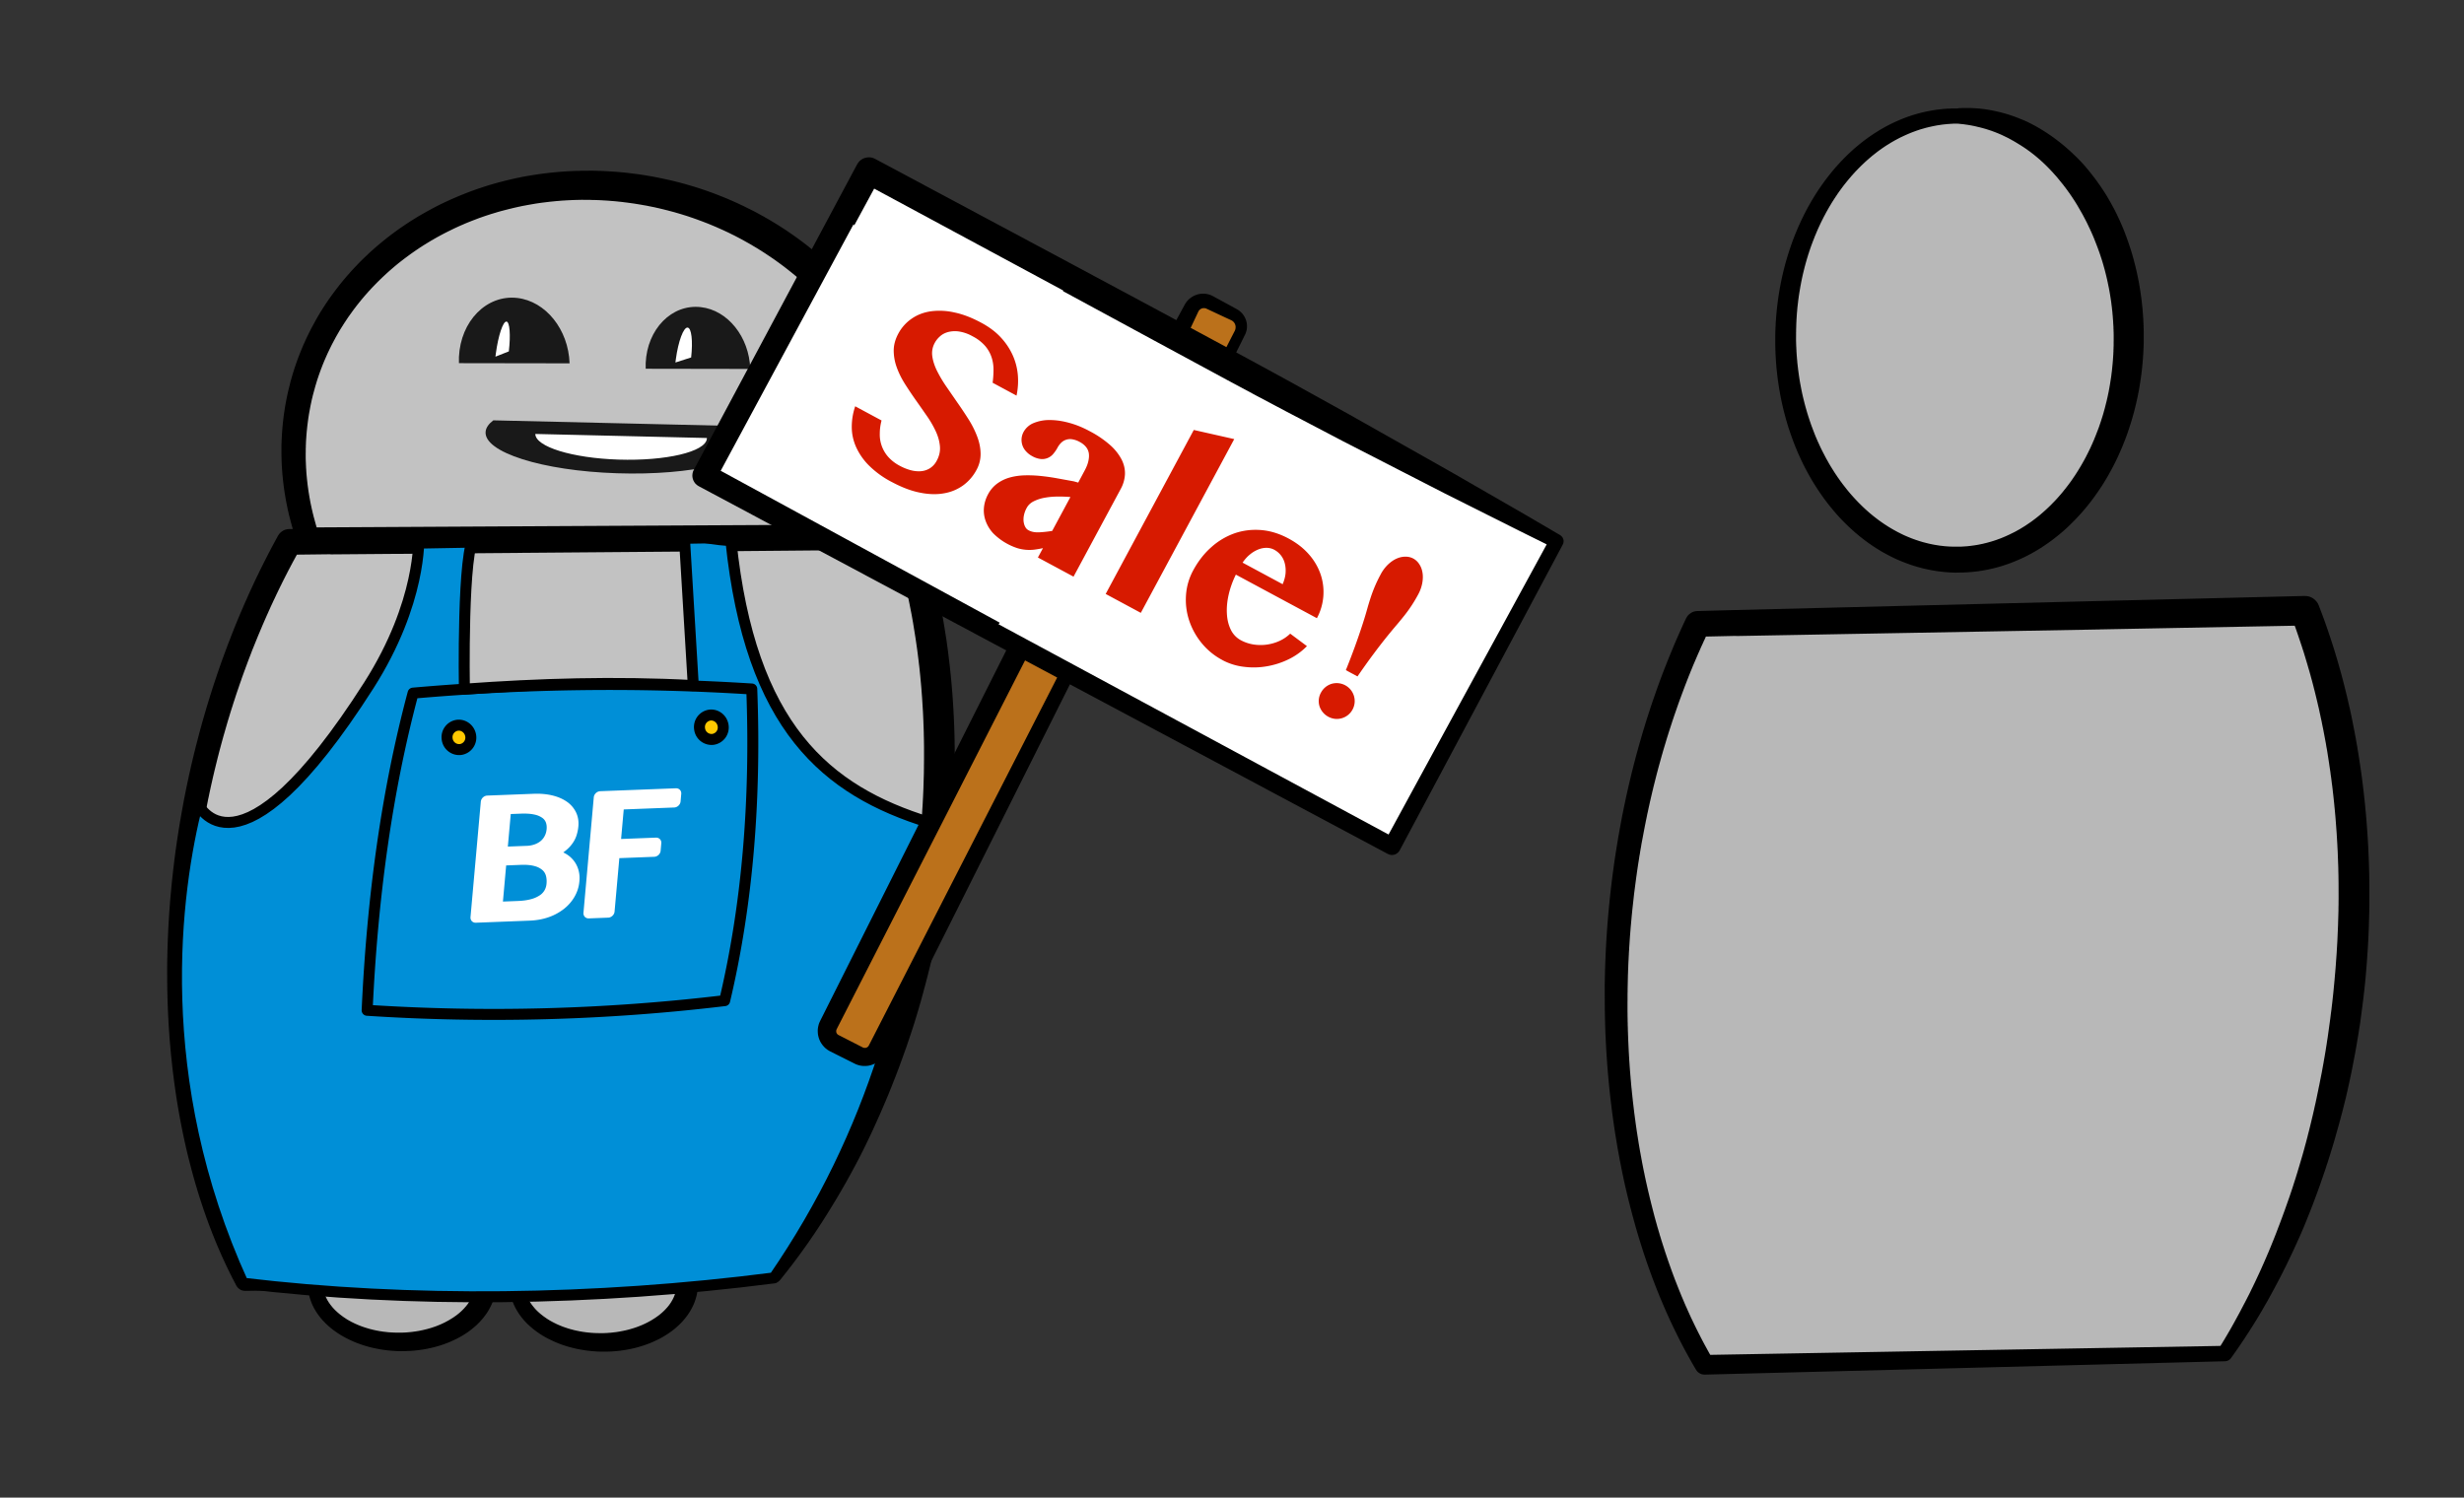<svg viewBox="0 0 561 341" xmlns="http://www.w3.org/2000/svg" fill-rule="evenodd" clip-rule="evenodd" stroke-linejoin="round" stroke-miterlimit="1.41"><rect x="0" y="0" width="561" height="341" fill="#333333" stroke="none"/><path fill="none" d="M.31 1h560v340H.31z"/><ellipse cx="91.16" cy="292.26" rx="19.38" ry="13.29" fill="#b8b8b8"/><path d="M90.92 280.21h-.15l-.09.01h-.24l-.23.02-.24.01-.23.02-.24.02-.23.02-.23.02-.23.02-.23.03-.23.02-.23.03-.23.04-.22.03-.23.03-.22.04-.23.04-.22.04-.22.04-.22.04-.21.05-.22.05-.22.05-.21.05-.21.05-.22.06-.2.05-.21.06-.21.06-.2.06-.21.06-.2.07-.2.06-.21.07-.2.07-.2.07-.2.07-.19.07-.19.08-.19.08-.19.07-.19.08-.18.08-.19.09-.18.08-.18.09-.11.05-.07.03-.18.09-.18.09-.17.09-.17.09-.18.1-.16.09-.17.1-.17.09-.16.1-.16.1-.16.1-.16.1-.15.1-.16.1-.15.1-.15.11-.15.1-.14.12-.15.1-.14.11-.14.12-.14.1-.13.12-.13.11-.14.12-.12.11-.13.12-.12.12-.13.11-.12.12-.11.12-.12.12-.11.12-.11.13-.11.12-.11.12-.1.12-.1.13-.1.12-.1.13-.1.13-.09.12-.09.13-.09.13-.08.13-.08.12-.08.13-.08.13-.08.13-.07.13-.07.13-.07.14-.06.13-.07.13-.06.13-.06.13-.05.14-.06.13-.05.14-.05.13-.04.13-.05.14-.04.13-.04.14-.03.13-.04.14-.01.07-.02.07-.01.06-.02.07-.01.07-.01.07-.01.07-.02.07v.07l-.02.06v.07l-.02.07v.07l-.01.07-.01.07v.07l-.01.07v.07l-.01.07v.07l-.01.07V292.54l.01.07v.07l.01.07v.06l.01.07.01.07v.07l.02.07v.07l.02.07v.07l.02.06.01.07.01.07.02.07.01.06.01.07.02.07.02.07.01.06.02.07.02.07.01.07.02.06.04.13.04.14.05.13.04.13.05.13.05.13.05.13.06.13.06.13.06.13.06.13.07.13.06.12.07.13.07.13.08.12.08.13.07.12.09.13.08.12.09.12.08.13.1.12.09.12.1.12.09.12.1.12.1.12.1.11.11.12.11.12.11.11.11.12.12.11.12.12.12.1.12.12.12.1.13.12.13.1.13.12.13.1.13.1.14.11.14.1.14.11.13.1.15.1.15.1.15.1.15.1.15.1.15.1.16.09.16.1.15.08.17.1.16.08.16.1.17.08.17.09.17.08.17.08.17.09.18.08.17.07.18.08.18.08.18.07.19.08.18.07.19.07.18.07.2.07.18.06.2.07.19.06.2.06.19.06.2.06.2.06.2.06.2.05.2.05.2.05.2.05.22.05.2.04.21.05.21.04.21.04.22.04.2.04.22.03.22.03.22.04.21.03.22.02.22.03.22.02.22.03.23.02.22.02.22.01.23.02.23.01.22.01.23.01H90l.23.01h1.38l.23-.02h.23l.23-.02.23-.01.23-.02.22-.02.23-.02.22-.02.22-.02.23-.03.22-.03.22-.03.22-.03.21-.03.22-.04.21-.03.22-.04.21-.04.21-.04.21-.05.21-.04.21-.05.2-.05.21-.05.21-.05.2-.05.2-.06.2-.05.2-.06.2-.06.2-.06.2-.07.19-.06.19-.07.19-.06.19-.07.18-.07.19-.07.18-.08.19-.07.18-.08.18-.07.17-.08.18-.08.17-.08.18-.09.17-.08.17-.08.16-.1.17-.08.16-.09.17-.09.16-.09.15-.09.16-.1.15-.09.16-.1.15-.09.12-.08.03-.01.14-.1.15-.1.14-.1.14-.1.14-.1.14-.1.13-.1.13-.11.14-.1.12-.11.13-.11.12-.1.13-.12.12-.1.11-.11.12-.12.11-.1.11-.12.11-.11.11-.11.1-.12.1-.11.1-.11.1-.12.1-.11.1-.12.08-.12.1-.11.08-.12.08-.12.08-.12.08-.11.08-.12.07-.12.08-.12.07-.12.06-.12.07-.12.06-.12.06-.12.06-.12.06-.12.05-.12.05-.12.05-.13.05-.12.04-.12.05-.12.04-.12.03-.12.04-.13.03-.12.04-.13.01-.05.01-.06.02-.07.01-.06.01-.06.01-.06.02-.06v-.06l.02-.07v-.06l.01-.06.01-.06.01-.06v-.07l.02-.06v-.12l.01-.06v-.07l.01-.06v-.19l.01-.06V291.94l-.01-.06v-.06l-.01-.07v-.06l-.01-.06-.01-.06v-.07l-.02-.06v-.06l-.01-.06-.01-.06-.01-.06-.01-.06-.02-.07v-.06l-.02-.06-.01-.06-.02-.06-.01-.06-.01-.06-.02-.06-.02-.06-.01-.06-.04-.13-.03-.12-.04-.12-.04-.12-.04-.12-.05-.12-.05-.11-.05-.12-.05-.12-.05-.12-.06-.12-.06-.12-.06-.12-.06-.11-.05-.09-.02-.03-.06-.12-.07-.11-.07-.12-.08-.12-.07-.11-.08-.12-.08-.11-.09-.12-.08-.11-.09-.12-.09-.11-.09-.11-.1-.12-.09-.1-.1-.12-.1-.11-.1-.11-.1-.11-.11-.11-.11-.11-.1-.1h-.02l-.1-.12-.12-.1-.12-.11-.12-.11-.12-.1-.12-.11-.13-.1-.13-.11-.03-.03-.1-.08-.12-.1-.14-.1-.13-.11-.14-.1-.13-.1-.14-.1-.15-.1-.03-.03-.1-.08-.15-.1-.15-.1-.15-.1-.15-.1-.15-.1-.15-.1-.16-.09-.16-.1-.16-.08-.16-.1-.16-.09-.17-.09-.17-.09-.14-.07-.03-.02-.17-.09-.17-.09-.17-.1-.17-.08-.18-.09-.18-.09-.18-.08-.18-.09-.18-.08-.19-.08-.18-.08-.2-.08-.18-.08-.2-.08-.19-.07-.2-.07-.19-.08-.2-.07-.2-.07-.2-.06-.2-.07-.2-.07-.21-.06-.15-.04-.06-.02-.2-.07-.22-.07-.2-.06-.22-.06-.21-.07-.22-.06-.22-.05-.22-.06-.22-.05-.22-.06-.22-.05-.22-.05-.23-.05-.23-.04-.23-.05-.19-.03h-.03l-.24-.05-.23-.05-.23-.04-.24-.04-.23-.04-.24-.04-.16-.02-.08-.01h-.24zm.5-2.53l.26-.03.26-.03.27-.02.26-.03.26-.02.26-.01h.04l.22-.02h.51l.26-.01h1.03l.25.02h.26l.25.02.26.01.25.02.25.02.25.02.25.03h.08l.17.03.25.03.25.04.24.04.25.04.24.05.24.04.25.05.24.05.24.06.23.05.24.06.24.06.23.06.24.06.23.07.23.06.23.07.23.08.23.07.23.07.22.08.23.08.22.08.03.02.19.07.22.1.21.09.22.1.21.1.21.09.21.1.2.1.21.11.21.1.2.12.2.1.2.12.2.12.15.08.05.03.2.12.18.13.19.12.19.13.18.13.18.13.19.13.12.1.05.04.18.14.17.14.17.14.17.14.17.15.16.14.17.15.16.15.01.02.14.14.16.15.15.16.15.16.14.16.15.16.14.16.14.17.14.16.13.17.13.17.13.17.13.18.12.17.12.18.12.18.12.17.11.19.11.18.1.18.11.19.03.05.07.14.1.18.1.2.08.19.1.19.08.2.08.19.08.2.07.2.07.2.07.2.07.2.06.2.06.2.05.2.03.12.02.1.02.1.03.1.02.11.02.1.02.11.02.1.02.11.02.1.01.11.02.1.01.11.02.1v.12l.02.1.01.1.01.12v.1l.02.11v.22l.01.1v.11l.01.11v.75l-.02.12V293l-.02.1v.12l-.02.1v.11l-.02.1-.01.11-.02.1-.01.12-.02.1-.02.1-.02.11-.01.1-.02.11-.02.1-.03.1-.02.11-.02.1-.03.11-.02.1-.03.1-.03.11-.05.2-.06.2-.07.2-.07.2-.07.2-.07.2-.08.2-.08.2-.08.19-.1.19-.08.19-.1.19-.1.19-.1.18-.1.19-.1.18-.1.18-.12.18-.11.18-.12.17-.12.18-.12.17-.13.17-.13.17-.13.17-.13.17-.14.16-.13.17-.14.16-.15.16-.14.16-.15.16-.15.15-.15.15-.16.16-.15.15-.16.15-.16.14-.17.15-.16.14-.17.14-.17.14-.17.14-.18.14-.17.13-.18.14-.18.13-.18.13-.19.13-.18.12-.2.13-.18.12-.2.12-.02.02-.17.1-.2.12-.19.11-.2.11-.2.12-.2.1-.2.11-.21.11-.2.1-.22.1-.2.1-.22.1-.22.1-.21.1-.22.1-.22.09-.22.09-.22.08-.22.09-.23.08-.22.09-.23.08-.23.07-.23.08-.23.08-.24.07-.23.07-.24.07-.23.06-.24.07-.24.06-.24.06-.24.06-.25.06-.24.05-.25.05-.24.06-.25.04-.25.05-.25.04-.25.05-.25.04-.26.03-.25.04-.26.03-.25.03-.26.03-.26.03-.26.03-.26.02-.26.02-.26.02-.26.01-.26.02h-.27l-.26.02h-.54l-.26.01H90.82l-.2-.01-.26-.01-.27-.01-.26-.02-.27-.02-.26-.01-.26-.03-.27-.02-.26-.02-.26-.03-.25-.03-.26-.03-.26-.04-.25-.03-.26-.04-.25-.04-.25-.04-.25-.05-.25-.05-.25-.05-.25-.05-.25-.05-.24-.05-.24-.06-.25-.06-.24-.06-.24-.06-.24-.07-.23-.06-.24-.07-.23-.07-.24-.08-.23-.07-.23-.08-.23-.08-.23-.08-.22-.08-.23-.08-.22-.09-.22-.08-.22-.1-.22-.08-.21-.1-.22-.1-.21-.09-.21-.1-.21-.1-.21-.1-.2-.1-.21-.1-.2-.11-.2-.11-.2-.11-.2-.11-.2-.12-.2-.11-.19-.12-.19-.12-.19-.12-.19-.12-.18-.12-.18-.13-.18-.12-.18-.13-.18-.13-.17-.13-.02-.01-.16-.12-.17-.14-.17-.13-.16-.14-.17-.14-.16-.14-.16-.14-.16-.15-.15-.14-.16-.15-.15-.15-.14-.15-.15-.15-.14-.15-.15-.15-.14-.16-.13-.16-.14-.15-.13-.16-.13-.16-.12-.17-.13-.16-.12-.17-.12-.16-.11-.17-.12-.17-.1-.17-.12-.17-.1-.17-.1-.18-.1-.17-.1-.18-.1-.18-.08-.18-.1-.18-.08-.18-.08-.19-.08-.18-.07-.18-.07-.2-.07-.18-.07-.19-.06-.19-.06-.19-.06-.19-.05-.2-.05-.18-.02-.1-.03-.1-.02-.1-.02-.1-.02-.1-.02-.1-.01-.09-.02-.1-.02-.1-.01-.1-.02-.1-.01-.1-.02-.1v-.1l-.02-.1v-.1l-.02-.1v-.1l-.01-.1v-.1l-.02-.1V291.86l.01-.11v-.1l.01-.1.01-.1.01-.1.01-.1.01-.1.02-.1v-.1l.02-.1.02-.1.01-.1.02-.1.02-.1.02-.1.01-.09.02-.1.03-.1.02-.1.02-.09.02-.1.03-.1.02-.09.03-.1.05-.18.06-.2.06-.18.07-.19.06-.18.07-.19.08-.18.07-.18.08-.19.09-.18.08-.17.1-.18.08-.18.1-.17.1-.18.1-.17.1-.17.1-.17.11-.16.12-.17.11-.16.12-.17.12-.16.12-.16.12-.16.13-.16.13-.15.13-.16.13-.15.14-.15.14-.15.14-.15.14-.15.15-.14.15-.15.15-.14.15-.14.15-.14.16-.14.16-.13.16-.14.17-.13.16-.13.17-.13.17-.13.17-.13.17-.12.18-.13.17-.12.18-.12.18-.12.19-.11.18-.12.19-.11.19-.12.19-.1.19-.11.2-.11.19-.1.2-.11.2-.1.2-.1.2-.1.2-.1.2-.1.21-.09.09-.03.12-.06.21-.09.21-.09.22-.08.21-.09.22-.08.21-.08.22-.08.22-.07.23-.08.22-.07.22-.07.23-.07.23-.07.23-.07.23-.06.23-.06.23-.06.23-.06.24-.06.23-.05.24-.05.24-.05.24-.05.24-.05.24-.04.24-.04.25-.04.24-.04.25-.04.25-.03.24-.03.25-.03.25-.03.25-.02.26-.03.25-.02.25-.02.26-.01.25-.02.26-.01.25-.01h.26l.26-.01h.26l.26-.01h.62l.16-.03z"/><ellipse cx="137.1" cy="292.37" rx="19.38" ry="13.29" fill="#b8b8b8"/><path d="M136.86 280.33h-.24l-.24.01-.23.02-.24.01-.24.02-.23.01-.23.02-.24.02-.23.03-.23.02-.23.03-.22.03-.23.03-.23.03-.22.04-.23.04-.22.03-.22.04-.22.05-.22.04-.22.05-.21.04-.22.05-.21.05-.22.06-.2.05-.22.06-.2.05-.22.06-.2.06-.2.07-.21.06-.2.07-.2.07-.2.06-.2.07-.2.08-.19.07-.2.08-.18.07-.2.08-.18.08-.19.08-.18.08-.19.09-.18.08-.1.05-.08.04-.17.08-.18.1-.17.08-.18.1-.17.09-.17.1-.16.09-.17.1-.16.1-.17.1-.15.1-.16.1-.16.1-.15.1-.15.1-.15.1-.15.11-.15.11-.14.11-.14.11-.14.11-.14.11-.13.12-.14.1-.13.12-.13.12-.12.11-.13.12-.12.12-.12.12-.12.12-.11.12-.12.12-.1.12-.12.12-.1.13-.1.12-.1.12-.1.13-.1.12-.1.13-.1.13-.08.12-.09.13-.08.13-.09.13-.08.13-.07.13-.08.13-.07.13-.07.13-.07.13-.07.13-.06.13-.06.14-.06.13-.06.13-.05.14-.05.13-.05.13-.05.14-.04.13-.04.14-.04.13-.04.14-.03.14-.02.06-.01.07-.02.07v.07l-.02.07-.02.06v.07l-.02.07-.01.07-.01.07-.01.07v.07l-.02.07v.06l-.01.07v.07l-.02.07V291.81l-.01.07V292.1l-.01.07V292.58l.01.07v.07l.01.07v.07l.01.07.01.07v.07l.02.07v.06l.01.07.01.07.01.07.02.07v.07l.02.06.01.07.02.07.01.07.02.06.01.07.02.07.01.07.02.06.02.07.02.06.04.14.04.13.04.13.05.14.05.13.05.13.05.13.06.13.05.13.06.13.07.12.06.13.07.13.07.13.07.12.08.13.07.12.08.13.08.12.09.13.08.12.1.12.08.12.1.12.09.12.1.12.1.12.1.12.1.12.1.12.12.11.1.12.12.11.12.12.11.11.12.11.12.11.13.11.12.11.13.11.13.11.13.1.14.11.13.1.14.11.14.1.14.1.15.1.15.11.14.1.15.1.16.1.15.09.15.1.16.09.16.09.16.09.17.09.16.09.17.08.17.09.16.08.18.09.17.08.17.08.18.08.18.08.18.07.18.08.18.07.19.08.18.07.2.07.18.06.19.07.2.06.19.07.19.06.2.06.2.06.2.06.2.05.2.05.2.06.2.05.2.05.21.04.21.05.21.04.21.04.21.05.21.03.22.04.21.04.22.03.21.03.22.03.22.03.22.02.22.03.22.02.22.02.23.02.22.02.23.01.22.02h.23l.23.02h.45l.23.01h.93l.23-.01.23-.01.23-.01.23-.01.23-.02.22-.02.23-.01.22-.02.23-.03.22-.02.22-.03.22-.02.22-.03.22-.03.22-.04.22-.03.21-.04.22-.04.2-.04.22-.04.21-.04.21-.05.21-.04.2-.05.21-.05.2-.05.21-.06.2-.05.2-.06.2-.06.2-.06.2-.06.19-.06.2-.07.19-.06.19-.07.19-.07.18-.07.19-.07.18-.07.18-.08.19-.07.18-.08.17-.08.18-.08.17-.08.18-.08.17-.09.17-.08.16-.09.17-.08.16-.1.16-.08.16-.1.16-.08.16-.1.15-.1.16-.09.15-.1.12-.07.02-.02.15-.1.15-.1.14-.1.14-.1.14-.1.14-.1.13-.1.13-.1.13-.11.13-.1.13-.12.12-.1.13-.11.11-.11.12-.11.12-.11.11-.11.11-.11.11-.12.1-.1.11-.12.1-.12.1-.1.1-.12.1-.12.09-.12.1-.11.08-.12.09-.12.08-.11.08-.12.08-.12.08-.12.07-.12.07-.12.07-.12.07-.12.07-.12.06-.12.06-.12.06-.12.06-.12.05-.12.05-.12.05-.12.05-.12.04-.12.04-.13.04-.12.04-.12.04-.12.03-.12.03-.13.02-.06.01-.06.01-.06.02-.06.01-.06.01-.07.01-.06.01-.06.01-.06.01-.06.01-.06.01-.07v-.06l.02-.06v-.13l.01-.06.01-.06v-.13l.01-.06v-.19l.01-.06v-.44l-.01-.06v-.07l-.01-.06v-.06l-.01-.06v-.07l-.01-.06-.01-.06v-.06l-.02-.06v-.07l-.02-.06v-.06l-.02-.06v-.06l-.02-.06-.01-.06-.01-.06-.02-.07-.01-.06-.02-.06-.01-.06-.02-.06-.01-.05-.04-.13-.03-.12-.04-.12-.04-.12-.05-.12-.04-.12-.05-.12-.05-.12-.05-.12-.05-.12-.06-.11-.06-.12-.06-.12-.06-.12-.05-.08-.02-.04-.07-.11-.06-.12-.08-.12-.07-.11-.08-.12-.07-.11-.08-.12-.09-.11-.08-.12-.09-.11-.09-.12-.1-.1-.09-.12-.1-.11-.09-.12-.1-.1-.1-.12-.1-.1-.12-.12-.1-.1-.1-.1-.02-.01-.11-.11-.12-.11-.11-.1-.12-.12-.12-.1-.12-.1-.13-.11-.13-.1-.04-.04-.09-.07-.13-.1-.13-.11-.13-.1-.14-.1-.14-.1-.14-.1-.14-.1-.03-.03-.11-.08-.15-.1-.14-.1-.15-.1-.15-.1-.15-.1-.16-.1-.15-.09-.16-.1-.16-.09-.16-.1-.17-.08-.16-.1-.17-.08-.14-.08-.03-.01-.17-.1-.17-.09-.17-.09-.18-.09-.17-.08-.18-.09-.18-.09-.18-.08-.18-.08-.19-.09-.18-.08-.2-.08-.18-.07-.2-.08-.19-.08-.2-.07-.2-.07-.19-.07-.2-.07-.2-.07-.2-.07-.2-.06-.21-.06-.15-.05-.06-.02-.21-.07-.2-.06-.22-.07-.21-.06-.22-.06-.21-.06-.22-.06-.22-.05-.22-.06-.22-.05-.22-.05-.23-.05-.22-.05-.23-.05-.23-.04-.19-.04h-.04l-.23-.05-.23-.04-.23-.05-.24-.04-.24-.04-.23-.03-.17-.02-.08-.02h-.23zm.5-2.53l.26-.03.26-.03.26-.03.26-.02.26-.02.26-.02h.05l.21-.01h.26l.26-.01h1.29l.25.01.26.01.25.01.25.02.26.02.25.02.25.02.25.02h.07l.18.03.25.04.24.04.25.04.24.04.25.04.24.05.24.05.24.05.24.05.24.06.24.05.23.06.24.06.23.07.24.06.23.07.23.07.23.07.23.07.22.08.23.08.22.08.23.08.03.01.19.08.21.09.22.1.21.09.22.1.2.1.22.1.2.1.21.1.2.11.21.11.2.11.2.12.2.11.15.09.05.03.19.12.19.12.19.13.18.13.19.12.18.13.18.14.13.1.05.03.18.14.17.14.17.14.17.15.17.14.16.15.16.15.16.15.02.01.14.14.15.16.15.15.15.16.15.16.15.16.14.17.14.16.13.17.14.17.13.17.13.17.13.17.12.18.12.17.12.18.12.18.1.18.12.18.1.19.11.18.03.05.07.14.1.19.1.2.08.18.1.2.08.19.08.2.08.2.07.2.07.2.07.2.07.2.06.2.05.2.06.2.02.11.03.1.02.1.03.11.02.1.02.11.02.1.02.11.02.1.01.11.02.1.01.11.02.1.01.11.02.11v.1l.02.11v.11l.02.1v.12l.01.1v.11l.01.11v.22l.01.1V292.7l-.01.1v.11l-.01.11-.01.1-.01.11v.11l-.02.1-.01.12-.01.1-.02.1-.01.12-.02.1-.01.1-.02.11-.02.1-.02.11-.02.1-.02.11-.02.1-.02.1-.02.11-.03.1-.02.1-.03.11-.03.1-.06.2-.06.21-.06.2-.07.2-.07.2-.07.2-.08.2-.08.19-.09.2-.08.18-.1.2-.09.18-.1.2-.1.18-.1.18-.1.18-.11.19-.11.18-.12.17-.11.18-.12.17-.12.18-.13.17-.13.17-.13.17-.13.16-.14.17-.14.16-.14.17-.14.16-.14.15-.15.16-.15.16-.15.15-.16.15-.15.15-.16.15-.17.15-.16.14-.16.15-.17.14-.17.14-.17.14-.18.13-.17.14-.18.13-.18.13-.19.13-.18.13-.19.13-.18.12-.2.12-.18.12-.04.02-.16.1-.2.12-.2.12-.19.11-.2.11-.2.11-.2.11-.21.1-.21.11-.21.1-.21.1-.21.1-.22.1-.21.1-.22.09-.22.1-.22.08-.22.09-.23.08-.22.09-.23.08-.22.08-.23.08-.23.08-.24.07-.23.07-.23.07-.24.07-.24.07-.23.06-.24.07-.24.06-.25.06-.24.05-.24.06-.25.05-.25.05-.24.05-.25.04-.25.05-.25.04-.26.04-.25.04-.25.03-.26.04-.25.03-.26.03-.26.03-.26.02-.26.02-.26.02-.26.02-.26.02-.27.01-.26.01-.27.01-.26.01h-1.61l-.27-.02h-.26l-.27-.02-.26-.02-.26-.02-.27-.02-.26-.02-.26-.03-.26-.03-.26-.03-.25-.03-.26-.03-.26-.04-.25-.04-.25-.04-.25-.04-.26-.04-.25-.05-.24-.05-.25-.05-.25-.05-.24-.06-.25-.06-.24-.05-.24-.07-.24-.06-.24-.06-.24-.07-.23-.07-.24-.07-.23-.07-.23-.08-.23-.07-.23-.08-.23-.08-.22-.08-.23-.09-.22-.08-.22-.09-.22-.09-.22-.09-.22-.1-.21-.09-.22-.1-.2-.1-.22-.1-.2-.1-.21-.1-.2-.1-.21-.1-.2-.12-.2-.1-.2-.12-.2-.11-.19-.12-.2-.11-.18-.12-.2-.12-.18-.12-.18-.13-.18-.12-.19-.13-.17-.13-.18-.13-.18-.13-.17-.13-.17-.13-.17-.14-.16-.14-.17-.14-.16-.14-.16-.14-.16-.14-.15-.15-.16-.14-.15-.15-.15-.15-.14-.15-.15-.16-.14-.15-.14-.15-.13-.16-.14-.16-.13-.16-.13-.16-.12-.16-.13-.17-.12-.16-.12-.17-.12-.17-.1-.16-.12-.18-.1-.17-.11-.17-.1-.17-.1-.18-.1-.18-.1-.18-.09-.17-.08-.19-.09-.18-.08-.18-.08-.18-.07-.19-.08-.19-.06-.18-.07-.2-.06-.18-.06-.2-.06-.18-.05-.2-.05-.19-.02-.1-.03-.1-.02-.1-.02-.09-.02-.1-.02-.1-.02-.1-.01-.1-.02-.1-.02-.09-.01-.1-.01-.1-.02-.1v-.1l-.02-.1-.01-.1-.01-.1v-.1l-.02-.1v-.2l-.01-.1v-.2l-.01-.1v-.61l.01-.1v-.1l.01-.1.01-.1.01-.1.01-.1.01-.1.01-.1.01-.1.02-.1.01-.1.01-.1.02-.1.02-.1.01-.1.02-.1.02-.1.02-.1.02-.09.02-.1.03-.1.02-.09.02-.1.03-.1.03-.1.05-.18.06-.19.06-.19.06-.18.07-.19.07-.18.07-.19.08-.18.08-.18.08-.18.1-.18.08-.18.1-.17.09-.18.1-.17.1-.17.1-.17.1-.17.11-.17.11-.17.12-.16.11-.16.12-.17.12-.16.13-.15.13-.16.12-.16.14-.15.13-.16.14-.15.14-.15.14-.15.14-.14.15-.15.14-.14.16-.14.15-.15.15-.14.16-.13.16-.14.16-.13.16-.14.17-.13.17-.13.16-.13.18-.12.17-.13.17-.12.18-.12.18-.12.18-.12.18-.12.19-.12.19-.1.18-.12.2-.11.19-.1.19-.12.2-.1.2-.1.2-.1.2-.1.2-.1.2-.1.2-.1.21-.1.08-.03.13-.05.2-.1.22-.08.21-.09.22-.08.21-.08.22-.08.22-.08.22-.08.22-.07.23-.08.22-.07.23-.07.22-.07.23-.06.23-.07.23-.06.24-.06.23-.05.23-.06.24-.05.24-.06.24-.05.24-.04.24-.05.24-.05.24-.04.25-.04.24-.04.25-.03.24-.03.25-.04.25-.03.25-.02.25-.03.25-.02.26-.02.25-.02.25-.02.26-.01.25-.02h.26l.26-.01h.26l.26-.01h.78l.09-.01.17-.02z"/><path d="M176.28 290.3c17.12-22.6 29.45-52.47 34.75-84.15 5-29.96 3.4-59.72-4.54-84.38l-140.63 1.61c-10.78 19.37-18.52 41.85-22.41 65.16-6.43 38.44-1.92 76.1 12.35 103.14l120.48-1.37z" fill="#c2c2c2"/><path d="M206.99 118.44l.52.12.5.2.46.28.4.34.36.41.28.46.2.5.19.58.19.6.18.6.19.6.18.6.18.6.18.6.17.6.17.61.17.6.17.62.17.61.16.62.16.61.16.62.15.62.15.62.15.62.15.62.15.63.14.63.14.62.14.63.13.64.14.63.13.63.13.64.12.64.13.64.12.64.12.64.12.64.11.64.11.65.11.65.11.65.1.65.1.65.05.3.06.35.1.65.09.66.09.66.09.65.09.66.08.66.08.66.08.67.08.66.08.66.07.67.07.67.07.67.06.67.07.67.06.67.06.67.05.67.06.68.05.67.05.68.04.68.05.68.04.68.04.68.03.68.04.68.03.69.03.68.03.69.02.68.02.69.02.69.02.69.02.69v.69l.02.69v.69l.01.7V174.18l-.01.7-.01.7-.01.7-.02.7-.01.7-.02.7-.03.7-.02.7-.03.7-.03.7-.03.7-.03.7-.04.7-.04.71-.04.7-.04.71-.05.7-.05.71-.05.71-.06.7-.05.71-.06.71-.06.71-.07.71-.06.71-.07.71-.07.71-.07.71-.08.71-.08.71-.08.71-.08.71-.01.1-.08.62-.09.7-.1.72-.09.71-.1.71-.1.72-.1.7-.1.72-.1.71-.12.72-.11.71-.11.71-.12.72-.06.36-.06.35-.13.76-.14.75-.13.75-.14.75-.15.75-.14.75-.15.75-.15.75-.15.75-.15.74-.16.75-.15.7-.01.04-.17.75-.16.74-.18.74-.17.74-.17.74-.18.74-.18.73-.19.74-.18.74-.2.73-.18.73-.2.74-.2.73-.19.73-.2.72-.2.73-.2.73-.22.72-.2.73-.22.72-.21.72-.22.72-.22.72-.22.72-.02.04-.21.67-.24.72-.23.71-.24.71-.24.71-.24.7-.24.72-.25.7-.25.7-.25.7-.25.7-.26.7-.25.7-.26.7-.27.7-.26.69-.27.7-.27.68-.27.69-.27.69-.28.68-.27.69-.28.68-.29.68-.28.68-.29.67-.29.68-.29.67-.29.68-.3.67-.3.66-.3.67-.3.67-.3.66-.3.66-.31.66-.31.66-.31.65-.32.66-.31.65-.32.65-.32.65-.33.64-.17.36-.15.28-.33.64-.34.64-.33.64-.34.63-.34.63-.34.63-.35.63-.34.62-.35.63-.35.62-.35.61-.36.62-.35.62-.36.6-.36.62-.36.6-.37.6-.36.61-.37.6-.37.6-.37.6-.37.59-.38.6-.37.58-.38.59-.38.58-.38.58-.39.58-.38.58-.4.57-.38.57-.4.57-.13.2-.26.37-.4.56-.4.56-.4.56-.4.55-.4.55-.41.55-.41.55-.41.54-.41.55-.42.53-.41.54-.42.53-.42.53-.42.53-.1.13-.32.4-.18.2-.2.16-.23.14-.25.1-.26.07-.26.02-2.5.04-64.2 1-53.77.83-.36-.03-.34-.07-.33-.13-.3-.18-.27-.23-.23-.26-.2-.3-.16-.32-.17-.32-.17-.33-.17-.33-.17-.32-.17-.33-.16-.33-.17-.33-.16-.33-.16-.34-.17-.33-.16-.33-.16-.34-.16-.33-.16-.34-.15-.34-.16-.34-.16-.34-.15-.34-.16-.34-.15-.34-.15-.34-.15-.35-.15-.34-.15-.35-.15-.34-.15-.35-.15-.35-.14-.35-.15-.35-.14-.35-.14-.35-.14-.36-.15-.35-.14-.35-.13-.36-.14-.36-.14-.35-.14-.36-.13-.36-.14-.36-.13-.36-.13-.36-.13-.36-.14-.36-.13-.37-.12-.36-.13-.37-.13-.36-.13-.37-.12-.37-.12-.37-.13-.37-.12-.37-.12-.37-.12-.37-.12-.37-.12-.37-.12-.38-.11-.37-.12-.38-.12-.37-.1-.38-.12-.38-.11-.37-.12-.38-.1-.38-.11-.38-.11-.38-.11-.39-.1-.38-.11-.38-.1-.39-.11-.38-.1-.39-.1-.38-.1-.39-.1-.39-.1-.38-.1-.4-.1-.38-.1-.4-.09-.38-.1-.4-.09-.39-.09-.39-.1-.4-.08-.39-.09-.4-.09-.39-.09-.4-.08-.4-.09-.39-.08-.4-.09-.4-.08-.4-.08-.4-.08-.4-.08-.4-.08-.4-.08-.4-.08-.4-.07-.41-.08-.4-.07-.4-.08-.42-.07-.4-.07-.4-.07-.42-.07-.4-.07-.41-.07-.41-.06-.41-.07-.41-.06-.41-.07-.41-.06-.42-.06-.4-.06-.42-.06-.41-.06-.42-.06-.41-.06-.42-.05-.41-.06-.42-.05-.42-.05-.42-.06-.41-.05-.42-.05-.42-.05-.42-.05-.42-.04-.42-.05-.42-.04-.42-.05-.42-.04-.43-.05-.42-.04-.42-.04-.43-.04-.42-.04-.43-.03-.42-.04-.43-.04-.42-.03-.43-.04-.43-.03-.43-.03-.42-.03-.43-.03-.43-.03-.43-.03-.43-.03-.43-.02-.43-.03-.43-.02-.43-.02-.44-.03-.43-.02-.43-.02-.44-.02-.43-.02-.43-.01-.44-.02-.43-.02-.44-.01-.43-.01-.44-.02-.44v-.43l-.02-.44v-.44l-.02-.43v-.44l-.01-.44v-.44l-.01-.44v-1.32l-.01-.44v-1.77l.01-.44v-.44l.01-.45v-.44l.02-.44v-.45l.02-.44v-.44l.02-.45.01-.44.02-.45.01-.45.02-.44.01-.45.02-.44.02-.45.02-.45.02-.45.02-.44.02-.45.03-.45.02-.45.03-.45.03-.45.02-.44.03-.45.03-.45.03-.45.04-.45.03-.45.03-.45.04-.45.03-.46.04-.45.04-.45.04-.45.04-.45.04-.45.04-.45.04-.46.04-.45.05-.45.04-.46.05-.45.05-.45.05-.45.05-.46.05-.45.05-.46.05-.45.06-.45.04-.37.01-.09.06-.45.05-.46.06-.45.06-.46.06-.45.06-.46.06-.45.07-.46.06-.45.07-.46.06-.45.07-.46.07-.46.07-.45.07-.46.07-.45.07-.46.07-.46.08-.45.09-.56.09-.55.1-.55.09-.55.1-.56.1-.55.1-.55.1-.55.1-.55.1-.55.1-.55.11-.55.11-.55.11-.55.11-.55.11-.54.12-.55.11-.55.12-.54.12-.55.11-.55.12-.54.13-.55.12-.54.12-.55.13-.54.13-.54.13-.55.13-.54.13-.54.13-.54.14-.54.13-.54.14-.54.14-.54.14-.54.14-.54.14-.54.14-.53.15-.54.14-.54.15-.53.15-.54.15-.53.15-.53.16-.54.15-.53.16-.53.15-.53.16-.53.16-.53.16-.53.16-.53.17-.53.16-.53.17-.52.16-.53.17-.53.17-.52.17-.53.18-.52.17-.52.18-.52.17-.53.18-.52.18-.52.18-.52.18-.51.18-.52.19-.52.18-.52.2-.51.18-.52.19-.5.19-.52.2-.52.18-.5.2-.52.2-.5.2-.52.19-.5.2-.51.2-.51.2-.5.2-.51.2-.5.21-.5.21-.51.2-.5.22-.5.2-.5.22-.5.21-.5.22-.5.21-.5.22-.5.22-.49.22-.49.22-.5.22-.49.22-.49.22-.49.23-.49.23-.48.22-.49.23-.49.23-.48.23-.49.24-.48.23-.48.23-.48.24-.48.24-.48.24-.48.23-.48.25-.47.24-.48.24-.47.24-.47.25-.48.25-.47.24-.47.25-.47.25-.46.25-.47.26-.47.25-.46.25-.46.24-.37.3-.32.34-.28.37-.23.41-.17.43-.1.44-.04 7.62-.12 86.49-1.27 46.52-.66.53.04zm-48.03 7.12l-83.7.67v-.03l-7.66.09-.17.3-.25.46-.24.45-.25.45-.24.46-.24.45-.24.46-.24.45-.24.46-.23.46-.24.46-.23.46-.24.47-.23.46-.23.47-.23.46-.23.47-.23.47-.22.46-.23.47-.22.48-.22.47-.23.47-.22.48-.22.47-.22.47-.21.48-.22.48-.21.48-.22.48-.21.48-.21.48-.21.48-.21.49-.21.48-.2.49-.21.48-.2.49-.21.49-.2.48-.2.5-.2.48-.2.5-.2.49-.2.5-.2.48-.19.5-.19.5-.19.5-.19.49-.19.5-.19.5-.18.5-.19.5-.18.5-.19.5-.18.5-.18.5-.18.5-.17.51-.18.5-.18.51-.17.51-.17.5-.18.52-.17.5-.17.51-.16.51-.17.52-.17.5-.16.52-.16.51-.17.52-.16.51-.16.52-.15.51-.16.52-.16.52-.15.51-.15.52-.15.52-.15.52-.15.52-.15.52-.15.52-.14.52-.15.53-.14.52-.14.52-.14.53-.14.52-.14.53-.13.52-.14.53-.13.53-.13.52-.13.53-.13.53-.13.53-.13.52-.12.53-.13.53-.12.53-.12.54-.12.53-.12.53-.12.53-.11.53-.12.54-.11.53-.11.53-.12.54-.1.53-.11.54-.1.53-.11.54-.1.54-.11.53-.1.54-.1.54-.1.53-.1.54-.1.54-.09.54-.09.54-.08.44-.07.45-.07.44-.08.45-.07.44-.07.44-.07.45-.07.44-.06.45-.07.44-.07.44-.06.45-.06.44-.07.44-.06.45-.06.44-.06.44-.06.45-.06.44v.08l-.05.36-.06.44-.05.45-.06.44-.05.44-.05.44-.05.44-.05.45-.05.44-.05.44-.05.44-.04.44-.05.44-.04.44-.05.44-.04.44-.04.44-.04.44-.04.44-.04.44-.04.44-.03.44-.04.44-.03.44-.04.44-.03.43-.03.44-.03.44-.03.44-.03.43-.03.44-.02.44-.03.43-.02.44-.03.44-.02.43-.02.44-.02.43-.02.44-.02.43-.02.44-.02.43-.01.43-.02.44-.01.43-.02.43v.44l-.02.43-.01.43v.43l-.02.43v.43l-.01.44v.43l-.01.43v1.28l-.01.43v1.71l.01.43v.43l.01.42v.43l.02.43v.42l.01.43.02.42v.42l.02.43.01.42.02.42.01.43.02.42.02.42.02.42.01.42.02.42.03.42.02.42.02.42.03.42.02.42.03.41.02.42.03.42.03.41.03.42.03.42.03.41.03.42.04.41.03.41.04.42.03.4.04.42.04.41.04.41.04.41.04.41.04.41.04.41.05.41.04.41.05.4.04.41.05.41.05.4.05.41.05.4.05.41.05.4.06.41.05.4.06.4.05.4.06.4.06.4.05.4.06.4.06.4.07.4.06.4.06.4.07.4.06.4.07.39.06.4.07.39.07.39.07.4.07.39.07.39.08.39.07.39.07.39.08.39.08.39.07.38.08.4.08.38.08.38.08.39.08.38.08.39.09.38.08.38.09.39.08.38.1.38.08.38.09.38.09.38.09.37.1.38.08.38.1.37.1.38.09.37.1.38.1.37.09.37.1.37.1.37.1.37.1.37.1.37.1.37.11.37.1.36.11.37.11.36.1.37.12.36.1.36.12.37.11.36.11.36.12.36.11.36.12.35.11.36.12.36.12.35.12.36.12.35.12.35.12.36.12.35.12.35.13.35.12.35.13.35.12.34.13.35.13.35.13.34.13.34.13.35.13.34.14.34.13.34.14.34.13.34.14.34.14.33.13.34.14.34.14.33.14.33.15.34.14.33.14.33.15.33.14.33.15.33.15.32.14.33.15.33.15.32.15.32.15.33.16.32.15.32.15.32.16.32.15.32.16.31.16.32.16.31.02.05 53.55-.4 63.09-.46 1.55-.01.27-.4.38-.54.37-.54.37-.55.37-.55.37-.55.37-.56.36-.55.36-.56.36-.57.36-.56.36-.57.35-.57.35-.57.23-.36.13-.21.35-.57.35-.58.34-.58.35-.58.34-.58.35-.59.34-.59.33-.59.34-.59.33-.6.34-.59.33-.6.33-.6.32-.6.33-.6.32-.61.32-.6.32-.62.31-.61.32-.62.3-.61.32-.62.3-.62.31-.63.3-.62.3-.63.3-.63.3-.63.3-.63.3-.63.29-.64.29-.64.13-.28.16-.35.29-.64.29-.64.28-.64.29-.65.28-.64.28-.65.28-.65.27-.65.28-.66.27-.65.27-.66.27-.65.26-.66.26-.66.27-.67.25-.66.26-.67.25-.66.26-.67.25-.67.24-.67.25-.68.24-.67.24-.68.24-.68.24-.67.23-.68.24-.69.23-.68.22-.68.23-.69.22-.69.22-.69.22-.69.22-.69.21-.69.21-.7.21-.69.2-.7.21-.69.2-.7.2-.7.2-.66v-.04l.2-.7.2-.7.2-.7.2-.7.19-.71.18-.7.2-.71.18-.71.18-.71.18-.71.17-.71.18-.71.17-.72.17-.71.17-.72.17-.71.16-.72.16-.72.16-.71.15-.72.16-.72.15-.73.14-.72.15-.72v-.04l.15-.68.14-.73.14-.72.14-.73.14-.72.13-.73.13-.73.13-.72.13-.73.13-.73.12-.73.12-.73.05-.34.06-.35.1-.7.12-.68.1-.7.1-.69.1-.69.1-.69.1-.69.1-.69.09-.69.09-.68.08-.7.09-.68.07-.6v-.09l.09-.69.08-.69.08-.68.07-.69.07-.69.07-.68.07-.69.07-.69.06-.68.06-.69.06-.68.05-.68.06-.69.05-.68.04-.68.05-.68.04-.69.05-.68.04-.68.03-.68.04-.68.03-.68.03-.67.03-.68.02-.68.02-.68.02-.67.02-.68.02-.67.01-.67.01-.68v-.67l.01-.25v-.42l.01-.67v-2.68l-.01-.66-.01-.67-.01-.66-.02-.67-.01-.66-.02-.66-.02-.67-.03-.66-.02-.66-.03-.65-.03-.66-.03-.66-.04-.65-.04-.66-.04-.65-.04-.66-.04-.65-.05-.65-.05-.65-.05-.65-.05-.64-.06-.65-.06-.64-.06-.65-.06-.64-.07-.64-.06-.64-.07-.64-.08-.64-.07-.64-.08-.63-.08-.64-.08-.63-.08-.63-.09-.63-.09-.63-.09-.63-.05-.33-.04-.3-.1-.62-.1-.62-.1-.63-.1-.62-.1-.62-.1-.62-.11-.61-.11-.62-.11-.61-.12-.61-.12-.61-.12-.61-.12-.61-.12-.6-.13-.61-.13-.6-.13-.6-.13-.6-.14-.6-.14-.6-.14-.6-.14-.59-.15-.59-.14-.59-.15-.59-.15-.58-.16-.59-.15-.58-.16-.58-.16-.58-.17-.58-.16-.58-.17-.57-.14-.49-45.05.4z"/><path d="M95.35 122.33s.71 14.76-11.37 33.71c-30.14 47.24-39 26.86-39 26.86-5.12 19.94-10.93 62.69 10.35 109.28 38.04 4.54 79.94 4.05 120.9-1.21 22.79-33.14 31.88-67.56 35.37-103.68-23.5-7.25-40.77-21.64-45.19-64.17-4.42-.36-4.06-.46-10.63-1.46l2.07 34.44c-17.9-.95-35.2-.4-52.12.82 0 0-.56-32.42 2.44-35.02 3-2.6-12.82.43-12.82.43z" fill="#008fd7"/><clipPath id="a"><path d="M95.35 122.33s.71 14.76-11.37 33.71c-30.14 47.24-39 26.86-39 26.86-5.12 19.94-10.93 62.69 10.35 109.28 38.04 4.54 79.94 4.05 120.9-1.21 22.79-33.14 31.88-67.56 35.37-103.68-23.5-7.25-40.77-21.64-45.19-64.17-4.42-.36-4.06-.46-10.63-1.46l2.07 34.44c-17.9-.95-35.2-.4-52.12.82 0 0-.56-32.42 2.44-35.02 3-2.6-12.82.43-12.82.43z"/></clipPath><g clip-path="url(#a)"><path d="M94.05 157.82a510.53 510.53 0 0177.11-.94c.98 25.68-1.05 49.35-6.17 70.96a442.52 442.52 0 01-81.4 2.2c1.18-25.73 4.48-49.86 10.46-72.22z" fill="#008fd7"/><clipPath id="b"><path d="M94.05 157.82a510.53 510.53 0 0177.11-.94c.98 25.68-1.05 49.35-6.17 70.96a442.52 442.52 0 01-81.4 2.2c1.18-25.73 4.48-49.86 10.46-72.22z"/></clipPath><g clip-path="url(#b)"><path d="M110.86 182.43l10.6-.4c1.4-.06 2.67.04 3.81.31 1.15.27 2.11.67 2.9 1.2a5.24 5.24 0 011.77 1.97c.4.77.55 1.64.47 2.6-.07.71-.2 1.35-.4 1.93-.2.57-.5 1.1-.92 1.6-.4.5-.94.98-1.6 1.44-.65.46-1.46.92-2.43 1.4v.08a8.6 8.6 0 012.46.66c.73.33 1.34.76 1.83 1.3.48.53.84 1.15 1.06 1.86a6.76 6.76 0 01-.68 5.2 8.13 8.13 0 01-2.05 2.34c-.86.68-1.87 1.22-3.03 1.63-1.17.4-2.45.64-3.85.7l-12.28.47 2.34-26.29zm3.37 11.66l5.63-.21c.88-.04 1.68-.2 2.4-.48a5.88 5.88 0 001.84-1.11 5.31 5.31 0 001.76-3.61 4.65 4.65 0 00-.25-2.08 3.4 3.4 0 00-1.22-1.56 5.92 5.92 0 00-2.25-.94c-.92-.2-2.04-.28-3.37-.22l-3.64.14-.9 10.07zm-1.11 12.53l4.77-.18c1.29-.05 2.41-.22 3.38-.5a8.12 8.12 0 002.43-1.12 4.97 4.97 0 002.14-3.71c.08-.83.01-1.6-.19-2.3-.2-.72-.58-1.32-1.14-1.82a5.6 5.6 0 00-2.25-1.14c-.94-.26-2.12-.37-3.53-.31l-4.64.18-.97 10.9zM153.83 180.76l-.15 1.7-12.82.5-.84 9.4 9.28-.37-.16 1.7-9.27.36-1.2 13.5-4.42.17 2.34-26.29 17.24-.67z" fill="none"/><path d="M228.28 153.53h10.5c1.38 0 2.65.16 3.82.47 1.16.31 2.15.75 2.98 1.31a6.29 6.29 0 011.94 2.02c.46.79.7 1.65.7 2.6a7.4 7.4 0 01-.23 1.91c-.15.56-.41 1.08-.77 1.56-.36.49-.85.94-1.46 1.37-.61.43-1.38.87-2.3 1.3v.08c.92.15 1.76.4 2.51.75.76.36 1.4.81 1.93 1.36a5.83 5.83 0 011.66 4.29c0 .98-.22 1.9-.65 2.77a6.7 6.7 0 01-1.83 2.24 8.88 8.88 0 01-2.87 1.5c-1.13.36-2.38.54-3.77.54h-12.16v-26.07zm4.38 11.74h5.57a6.8 6.8 0 002.34-.38c.69-.25 1.27-.6 1.74-1.04.46-.44.82-.96 1.06-1.56.25-.6.37-1.25.37-1.96 0-.77-.15-1.46-.43-2.08a4.06 4.06 0 00-1.35-1.6 6.74 6.74 0 00-2.32-1.02c-.94-.24-2.06-.36-3.37-.36h-3.61v10zm0 12.42h4.73c1.28 0 2.38-.12 3.32-.36a6.98 6.98 0 002.32-1.02 4.1 4.1 0 001.35-1.58c.3-.62.44-1.3.44-2.03 0-.83-.13-1.6-.39-2.3a4.44 4.44 0 00-1.3-1.85 6.5 6.5 0 00-2.33-1.22c-.96-.3-2.14-.45-3.54-.45h-4.6v10.81zM270.86 153.53v1.69h-12.71v9.32h9.19v1.68h-9.2v13.39h-4.37v-26.08h17.09z" fill="#fff" fill-rule="nonzero" stroke="#fff" stroke-width="2.65" transform="matrix(1.009 -.039 -.09 1.008 -105.71 36.63)"/></g><path d="M94.05 157.82a510.53 510.53 0 0177.11-.94c.98 25.68-1.05 49.35-6.17 70.96a442.52 442.52 0 01-81.4 2.2c1.18-25.73 4.48-49.86 10.46-72.22z" fill="none" stroke="#000" stroke-width="2.5" stroke-linecap="round" stroke-miterlimit="1.5"/><path d="M104.1 165.14c1.48-.2 2.85.87 3.07 2.4a2.74 2.74 0 01-2.3 3.12 2.75 2.75 0 01-3.06-2.39 2.74 2.74 0 012.3-3.13zM161.57 162.83c1.48-.2 2.85.86 3.07 2.39a2.74 2.74 0 01-2.3 3.13 2.75 2.75 0 01-3.06-2.4 2.74 2.74 0 012.3-3.12z" fill="#ffc800" stroke="#000" stroke-width="2.5" stroke-linecap="round" stroke-miterlimit="1.5"/></g><path d="M95.35 122.33s.71 14.76-11.37 33.71c-30.14 47.24-39 26.86-39 26.86-5.12 19.94-10.93 62.69 10.35 109.28 38.04 4.54 79.94 4.05 120.9-1.21 22.79-33.14 31.88-67.56 35.37-103.68-23.5-7.25-40.77-21.64-45.19-64.17-4.42-.36-4.06-.46-10.63-1.46l2.07 34.44c-17.9-.95-35.2-.4-52.12.82 0 0-.56-32.42 2.44-35.02 3-2.6-12.82.43-12.82.43z" fill="none" stroke="#000" stroke-width="2.5" stroke-linecap="round" stroke-miterlimit="1.5"/><path d="M206.87 121.13c.43-2.23.74-4.49.9-6.76 2.63-35.25-26.77-67.38-65.62-71.7-38.85-4.32-72.53 20.78-75.16 56.04-.6 8.03.48 16.19 3.18 24.03l136.7-1.61z" fill="#c2c2c2"/><clipPath id="c"><path d="M206.87 121.13c.43-2.23.74-4.49.9-6.76 2.63-35.25-26.77-67.38-65.62-71.7-38.85-4.32-72.53 20.78-75.16 56.04-.6 8.03.48 16.19 3.18 24.03l136.7-1.61z"/></clipPath><g clip-path="url(#c)"><path d="M112.33 95.7c-1.07.81-1.67 1.68-1.76 2.56-.52 4.69 12.89 8.95 29.9 9.5 17.03.57 31.27-2.79 31.79-7.48.11-1.08-.51-2.17-1.84-3.21l-58.09-1.36z" fill="#191919"/><clipPath id="d"><path d="M112.33 95.7c-1.07.81-1.67 1.68-1.76 2.56-.52 4.69 12.89 8.95 29.9 9.5 17.03.57 31.27-2.79 31.79-7.48.11-1.08-.51-2.17-1.84-3.21l-58.09-1.36z"/></clipPath><g clip-path="url(#d)"><path d="M121.88 98.81c.03 2.91 8.41 5.5 18.94 5.84 10.78.35 19.8-1.77 20.12-4.74v-.18l-39.06-.92z" fill="#fff"/></g><path d="M129.68 82.73c-.26-7.71-5.44-14.16-11.94-14.89-6.95-.77-12.88 5.26-13.25 13.47-.02.46-.02.92 0 1.38l25.2.04z" fill="#191919"/><clipPath id="e"><path d="M129.68 82.73c-.26-7.71-5.44-14.16-11.94-14.89-6.95-.77-12.88 5.26-13.25 13.47-.02.46-.02.92 0 1.38l25.2.04z"/></clipPath><g clip-path="url(#e)"><path d="M115.85 80c.44-3.77.2-6.7-.53-6.78-.79-.08-1.87 3.15-2.42 7.22l-.1.77 3.05-1.2z" fill="#fff"/></g><path d="M170.82 84c-.25-7.3-5.14-13.4-11.28-14.07-6.57-.74-12.19 4.97-12.53 12.73-.02.43-.02.87 0 1.3l23.81.04z" fill="#191919"/><clipPath id="f"><path d="M170.82 84c-.25-7.3-5.14-13.4-11.28-14.07-6.57-.74-12.19 4.97-12.53 12.73-.02.43-.02.87 0 1.3l23.81.04z"/></clipPath><g clip-path="url(#f)"><path d="M157.36 81.39c.42-3.77.08-6.71-.8-6.8-.93-.11-2.13 3.11-2.68 7.18l-.1.77 3.58-1.15z" fill="#fff"/></g></g><path d="M134.06 38.87H135l.47.01.47.01.46.02.47.01.47.02.47.02.47.03.47.03.47.03.47.03.47.03.47.04.48.04.47.05.48.04.47.05.47.05.48.06.47.06.47.06.47.06.47.06.47.07.47.07.47.07.46.08.47.08.46.08.46.08.47.09.46.09.46.09.46.1.46.09.45.1.46.1.45.1.46.1.45.11.45.11.45.12.45.11.45.12.45.12.45.12.44.13.45.13.44.13.44.13.44.13.44.14.44.14.44.14.43.15.44.14.43.15.43.15.43.16.41.14.02.01.43.16.43.16.43.17.42.16.42.17.43.17.42.17.42.17.42.18.41.18.42.18.41.18.42.19.4.18.42.2.4.19.41.19.41.2.4.2.4.2.41.2.4.2.4.2.4.21.4.21.39.22.4.21.38.22.4.21.38.23.39.22.39.22.38.23.38.23.38.23.38.23.38.23.38.24.37.24.38.24.37.24.1.07.27.17.37.25.36.25.37.25.36.25.36.26.36.25.36.26.36.26.35.26.36.26.35.27.35.26.35.27.35.27.34.28.34.27.34.27.34.28.34.28.34.28.33.28.34.29.33.28.33.29.32.29.33.29.32.3.32.29.32.3.32.29.32.3.31.3.2.2.12.1.3.3.31.31.3.31.31.31.3.31.3.32.3.31.3.32.3.31.28.32.3.33.28.32.29.32.24.28.04.05.28.32.28.33.28.33.27.34.27.33.27.34.27.33.27.34.26.34.26.34.26.34.26.34.25.35.25.33v.02l.25.34.25.35.24.36.25.35.24.35.23.36.24.36.23.35.23.36.23.36.23.36.22.37.22.36.22.37.22.36.21.37.22.37.2.37.22.37.2.37.2.37.2.38.2.37.2.38.2.38.19.37.18.38.08.15.1.24.19.38.18.38.17.39.17.39.17.38.17.4.17.38.16.4.16.38.16.4.15.39.15.4.15.39.15.4.15.39.14.4.14.4.14.39.13.4.13.4.13.4.13.4.13.4.12.4.12.41.11.4.12.41.1.4.12.41.1.41.1.41.1.4.1.42.1.4.1.42.08.41.09.41.08.41.09.42.08.41.07.42.08.41.07.41.06.42.07.42.06.41.06.42.06.42v.01l.05.4.04.43.05.42.04.42.03.42.04.42.03.42.03.42.03.43.02.42.02.42.02.42.01.43.01.42.01.42v.43l.01.42v.85l-.01.43v.42l-.02.43-.01.42-.02.43-.02.42-.03.43-.02.42-.03.43-.04.43-.03.42-.04.43-.04.42-.05.43-.05.43-.02.22-.01.09-.02.13-.03.22-.03.22-.03.22-.03.21-.03.22-.04.22-.03.22-.04.22-.03.22-.04.21-.04.22-.04.22-.03.22-.04.21-.05.22-.04.22-.04.21-.04.22-.05.21-.04.22-.05.22-.04.21-.05.22-.05.21-.05.22-.04.2-.05.22-.06.22-.02.11-.03.1-.05.21-.08.29-.13.27-.18.24-.2.21-.25.18-.27.12-.3.08-.3.03-1.54.03-39.81.73-95.33 1.73-.4-.03-.23-.04-.18-.05-.39-.15-.35-.2-.32-.27-.28-.3-.22-.36-.16-.38-.13-.37-.13-.39-.13-.38-.13-.38-.12-.39-.12-.38-.12-.39-.12-.38-.1-.39-.12-.39-.1-.38-.11-.4-.1-.38-.1-.39-.1-.39-.1-.39-.1-.39-.08-.39-.1-.39-.08-.39-.08-.39-.08-.39-.08-.4-.08-.38-.07-.4-.07-.39-.07-.39-.06-.4-.07-.39-.06-.39-.06-.4-.05-.39-.06-.4-.05-.39-.04-.39-.05-.4-.04-.39-.04-.4-.04-.39-.04-.4-.03-.39-.03-.4-.03-.4-.02-.39-.03-.4-.02-.39-.01-.4-.02-.39-.01-.4-.01-.4-.01-.39v-2.38l.02-.39.01-.4.02-.4.02-.39.02-.4.02-.39.03-.4.03-.43.03-.43.04-.43.04-.43.04-.43.05-.42.05-.43.05-.43.05-.42.06-.43.06-.42.07-.42.06-.42.07-.42.07-.42.08-.42.08-.41.08-.42.08-.42.09-.4.09-.42.09-.41.1-.41.1-.41.1-.41.1-.4.1-.41.1-.4.12-.41.11-.4.12-.4.12-.4.12-.4.13-.4.12-.4.13-.4.14-.4.13-.38.14-.4.14-.39.14-.39.15-.38.15-.4.15-.38.15-.38.16-.38.16-.39.16-.38.16-.38.17-.37.17-.38.17-.38.17-.37.18-.37.18-.37.18-.37.18-.37.19-.37.18-.36.2-.37.19-.36.2-.36.2-.36.2-.36.2-.36.2-.35.2-.36.22-.35.2-.35.1-.17.12-.18.22-.35.22-.35.22-.34.23-.35.22-.34.23-.34.23-.34.23-.34.24-.33.24-.34.24-.33.24-.33.24-.33.25-.33.25-.33.25-.32.25-.33.25-.32.26-.32.26-.32.26-.32.26-.31.27-.32.26-.3.27-.32.28-.3.27-.31.27-.31.28-.3.28-.3.28-.3.29-.3.28-.3.29-.3.29-.3.29-.28.3-.3.29-.28.3-.29.3-.28.3-.29.3-.28.3-.28.3-.27.32-.28.3-.27.32-.28.31-.27.32-.26.32-.27.32-.27.32-.26.32-.26.33-.26.32-.26.33-.25.33-.26.33-.25.34-.25.33-.25.34-.24.34-.25.34-.24.34-.24.35-.24.34-.23.35-.24.35-.23.35-.23.35-.23.35-.23.36-.22.35-.22.36-.22.36-.22.36-.22.37-.21.36-.21.37-.21.37-.21.36-.2.38-.21.37-.2.37-.2.38-.2.37-.2.38-.2.38-.18.38-.2.38-.18.39-.19.38-.18.39-.18.39-.18.39-.18.39-.17.39-.17.4-.17.39-.17.4-.17.4-.16.4-.16.4-.16.4-.16.4-.15.4-.16.4-.15.41-.14.4-.15.42-.14.4-.15.42-.13.41-.14.42-.14.41-.13.42-.13.41-.13.42-.12.42-.12.42-.12.43-.12.42-.12.42-.11.43-.11.42-.11.43-.1.43-.11.43-.1.25-.06.18-.04.43-.1.44-.1.43-.09.43-.08.44-.1.44-.08.43-.08.44-.08.44-.07.44-.08.45-.07.44-.07.44-.07.45-.06.44-.06.45-.06.44-.06.45-.05.45-.06.45-.05.45-.04.45-.05.45-.04.46-.04.45-.04.46-.03.45-.03.46-.03.45-.03.46-.02.46-.02.46-.02.46-.02h.46l.46-.02h.46l.47-.01h.92zm-1.32 6.63h-.42l-.43.01-.42.01-.42.01-.42.01-.42.02-.42.02-.42.02-.42.02-.42.03-.42.02-.41.03-.42.04-.41.03-.42.04-.4.04-.42.04-.41.04-.41.05-.41.05-.41.05-.41.05-.4.05-.41.06-.41.06-.4.06-.4.07-.41.07-.4.07-.4.07-.4.07-.4.08-.4.07-.4.08-.4.09-.4.08-.16.04-.23.05-.4.09-.39.09-.39.1-.39.09-.39.1-.39.1-.39.1-.38.1-.39.1-.38.11-.39.11-.38.12-.38.11-.38.12-.38.11-.38.13-.38.12-.37.12-.38.13-.37.13-.37.13-.38.13-.37.14-.36.14-.37.14-.37.14-.36.14-.37.15-.36.14-.36.15-.37.15-.35.16-.36.15-.36.16-.36.16-.35.16-.35.16-.36.17-.35.17-.34.17-.35.17-.35.17-.34.17-.35.18-.34.18-.34.18-.34.18-.34.19-.34.18-.33.19-.34.19-.33.2-.33.18-.33.2-.33.2-.33.2-.32.2-.33.2-.32.2-.32.21-.32.2-.32.22-.31.21-.32.21-.31.22-.32.22-.3.21-.31.22-.31.23-.3.22-.31.23-.3.22-.3.23-.3.23-.3.23-.3.24-.3.23-.29.24-.29.24-.29.24-.28.24-.29.25-.28.24-.29.25-.28.25-.28.25-.27.25-.28.26-.27.25-.28.26-.27.26-.27.26-.26.26-.27.26-.26.27-.26.26-.26.27-.26.27-.26.27-.25.27-.25.28-.26.27-.24.28-.25.28-.25.28-.24.28-.24.28-.24.29-.24.28-.23.3-.24.28-.23.3-.23.28-.23.3-.22.3-.23.29-.22.3-.22.3-.21.3-.22.3-.21.3-.22.3-.2.3-.21.32-.2.3-.21.31-.2.32-.2.3-.1.18-.1.14-.2.32-.19.31-.2.32-.18.32-.19.32-.18.32-.19.33-.18.32-.17.33-.18.32-.17.33-.18.33-.17.33-.16.33-.17.34-.16.33-.16.34-.16.33-.16.34-.15.34-.15.34-.15.34-.15.35-.15.34-.14.35-.14.34-.14.35-.13.35-.14.35-.13.35-.13.36-.12.35-.13.35-.12.36-.12.36-.12.35-.11.36-.11.36-.11.37-.11.36-.1.36-.1.37-.1.36-.1.37-.1.37-.1.37-.08.37-.1.37-.08.37-.08.38-.08.37-.08.38-.07.37-.07.38-.07.38-.07.38-.07.38-.06.38-.06.39-.06.38-.05.39-.05.38-.05.39-.05.39-.04.39-.04.39-.04.39-.04.39-.03.4-.03.35-.02.36-.03.36-.02.36-.02.36-.01.36-.02.36v.36l-.02.36v.72l-.01.36v1.08l.01.36.01.36.02.36.01.36.02.36.01.36.03.36.02.36.02.36.03.37.03.36.04.36.03.36.04.36.04.36.04.36.04.36.05.36.05.36.05.36.05.36.06.36.06.36.06.36.06.36.07.36.06.36.07.35.07.36.08.36.08.36.07.36.09.36.08.35.08.36.1.36.08.36.1.35.1.36.09.35.1.36.1.36.1.35.1.33h.05l94.09-.5 39.08-.2v-.02l.03-.2.02-.21.02-.2.02-.21.02-.21.02-.2.02-.21.02-.2.02-.21.01-.2.02-.21.01-.2.02-.22.01-.2.01-.2.01-.21.01-.2.01-.21.01-.21.01-.2.01-.21v-.2l.01-.21v-.12l.01-.09v-.2l.02-.4v-.4l.01-.4v-1.6l-.02-.39v-.4l-.02-.39-.02-.39-.02-.4-.02-.39-.03-.39-.02-.39-.03-.39-.04-.39-.03-.39-.04-.39-.04-.38-.05-.4-.04-.38-.05-.38-.05-.39-.06-.38-.05-.39-.06-.38-.06-.38-.07-.39-.06-.38-.07-.38-.08-.38-.07-.38-.08-.36v-.01l-.07-.38-.08-.38-.08-.38-.08-.37-.08-.38-.09-.37-.09-.38-.1-.37-.09-.37-.1-.37-.09-.37-.1-.37-.1-.37-.11-.37-.11-.37-.11-.37-.11-.36-.12-.37-.12-.36-.12-.37-.12-.36-.13-.36-.12-.36-.13-.36-.14-.36-.13-.36-.14-.36-.14-.35-.14-.36-.14-.35-.15-.36-.14-.35-.15-.35-.16-.35-.15-.35-.16-.35-.16-.35-.16-.35-.16-.35-.17-.34-.17-.35-.17-.34-.17-.34-.17-.34-.18-.34-.18-.34-.18-.34-.18-.34-.12-.2-.06-.14-.19-.33-.18-.34-.19-.34-.19-.33-.19-.33-.2-.34-.19-.33-.2-.33-.2-.33-.2-.33-.2-.32-.2-.33-.21-.32-.21-.33-.21-.32-.22-.32-.21-.32-.22-.32-.22-.32-.22-.31-.23-.32-.22-.31-.23-.32-.23-.31-.23-.31-.24-.31-.23-.31v-.01l-.24-.3-.23-.3-.24-.31-.24-.31-.24-.3-.25-.3-.24-.3-.25-.31-.25-.3-.25-.3-.26-.3-.25-.29-.26-.3-.26-.29-.04-.04-.22-.25-.26-.3-.27-.28-.26-.3-.27-.28-.27-.29-.27-.28-.27-.29-.27-.28-.28-.28-.28-.28-.27-.28-.29-.27-.28-.28-.1-.1-.18-.17-.29-.28-.28-.27-.3-.27-.28-.27-.3-.27-.29-.27-.3-.26-.29-.27-.3-.26-.3-.26-.3-.26-.3-.26-.31-.25-.3-.26-.32-.25-.3-.25-.32-.25-.31-.25-.32-.25-.31-.24-.32-.25-.32-.24-.32-.24-.33-.24-.32-.24-.33-.23-.32-.24-.33-.23-.33-.23-.34-.23-.33-.23-.34-.22-.24-.16-.1-.07-.33-.22-.34-.22-.34-.22-.34-.22-.35-.21-.34-.22-.35-.21-.35-.21-.35-.2-.35-.22-.35-.2-.35-.2-.36-.2-.36-.2-.35-.2-.36-.2-.37-.2-.36-.19-.36-.19-.37-.19-.36-.19-.37-.18-.37-.18-.37-.19-.37-.18-.37-.17-.38-.18-.37-.17-.38-.17-.38-.17-.38-.17-.38-.17-.38-.16-.38-.16-.39-.16-.38-.16-.39-.16-.39-.15-.39-.15-.39-.15-.39-.15h-.02l-.37-.14-.4-.15-.39-.14-.4-.14-.39-.14-.4-.13-.4-.14-.4-.13-.4-.13-.4-.12-.4-.13-.41-.12-.4-.12-.42-.12-.4-.12-.41-.11-.41-.11-.42-.11-.4-.11-.42-.1-.42-.11-.41-.1-.42-.1-.42-.1-.41-.09-.42-.1-.42-.08-.43-.09-.42-.08-.42-.09-.43-.08-.42-.07-.43-.08-.43-.07-.42-.07-.43-.07-.43-.07-.43-.06-.44-.06-.43-.06-.43-.06-.44-.05-.43-.06-.44-.05-.43-.04-.44-.05-.43-.04-.44-.04-.43-.03-.43-.04-.43-.03-.44-.03-.43-.02-.43-.03-.43-.02-.43-.02-.43-.01-.42-.02h-.43l-.43-.02h-1.7z"/><g><path d="M506.53 308.2c15.3-22.83 25.4-52.87 28.46-84.65 2.88-30.07-.71-59.86-10.2-84.5l-138.26 3c-9.3 19.52-15.37 42.11-17.61 65.5-3.7 38.57 3.3 76.25 19.18 103.2l118.43-2.56z" fill="#b8b8b8"/><path d="M525.22 135.72l.5.1.5.19.44.25.4.32.36.38.3.42.21.47.23.59.22.59.23.6.22.6.22.59.22.6.21.6.21.6.21.61.21.61.2.6.21.62.2.61.2.62.2.61.2.62.19.62.19.62.18.62.2.63.17.62.19.63.17.63.18.63.18.63.17.63.17.64.17.63.16.64.16.64.16.64.16.65.16.64.15.64.15.65.15.65.15.65.15.65.04.18.1.47.14.65.14.66.13.65.13.66.13.66.13.66.13.66.12.66.13.67.11.66.12.67.12.66.1.67.12.67.1.67.11.67.1.68.1.67.1.68.1.67.1.68.09.68.09.68.08.68.09.68.08.68.08.68.08.69.07.68.08.69.07.68.07.7.06.68.07.69.06.7.06.68.06.7.05.69.05.69.05.7.05.69.03.5.02.2.04.7.04.69.04.7.03.7.03.7.03.7.03.7.03.7.02.7.02.7.02.7.02.71.01.7.01.71.01.7.01.71v4.25l-.02.71v.71l-.02.71-.02.71-.02.72-.02.7-.02.72-.03.71-.03.72-.03.67v.04l-.03.71-.04.72-.04.71-.04.71-.05.72-.05.71-.05.72-.05.71-.05.72-.06.71-.06.72-.06.72-.06.71-.02.2-.05.52-.07.71-.08.76-.08.76-.09.75-.08.75-.09.76-.1.75-.09.75-.1.75-.1.75-.1.75-.07.56-.03.2-.1.74-.12.75-.12.74-.11.75-.12.74-.13.74-.12.75-.13.74-.13.74-.13.74-.14.73-.14.74-.14.74-.14.73-.14.74-.15.73-.15.73-.16.73-.15.73-.16.73-.16.72-.16.73-.17.72-.14.63-.02.1-.18.72-.18.72-.18.72-.18.71-.18.72-.2.71-.18.71-.2.72-.19.7-.2.71-.2.71-.2.7-.2.71-.2.7-.21.7-.21.7-.22.7-.21.7-.22.7-.22.69-.22.7-.23.68-.22.7-.23.68-.24.68-.23.69-.24.68-.23.68-.24.68-.25.68-.24.67-.25.68-.25.67-.25.67-.25.67-.26.66-.26.67-.26.66-.26.66-.27.66-.26.66-.27.65-.27.66-.2.46-.08.19-.28.65-.28.64-.29.64-.29.65-.29.64-.29.63-.29.64-.3.63-.3.63-.3.63-.3.63-.3.62-.3.62-.32.62-.3.62-.32.62-.31.61-.32.61-.32.61-.32.6-.32.61-.33.6-.32.6-.33.6-.33.6-.33.6-.34.58-.34.59-.33.58-.34.59-.35.58-.34.58-.35.57v.02l-.35.55-.35.57-.36.57-.36.56-.35.56-.37.56-.36.56-.36.55-.37.55-.37.55-.18.27-.19.28-.19.27-.18.27-.19.27-.19.27-.18.27-.2.26-.18.27-.19.27-.09.12-.1.14-.19.27-1.46-.98 1.46.98-.17.22-.21.19-.23.15-.26.12-.27.07-.28.03-2.47.06-63.58 1.64-52.38 1.34-.34-.02-.33-.06-.32-.12-.3-.17-.26-.2-.24-.25-.2-.28-.18-.32-.2-.32-.18-.32-.19-.33-.19-.32-.18-.33-.19-.33-.18-.33-.19-.33-.18-.33-.18-.33-.18-.33-.18-.33-.18-.34-.18-.33-.18-.34-.18-.34-.17-.34-.18-.33-.17-.34-.18-.35-.17-.34-.17-.34-.17-.34-.17-.35-.17-.34-.17-.35-.17-.35-.17-.34-.16-.35-.17-.35-.16-.35-.17-.35-.16-.36-.16-.35-.16-.35-.16-.36-.16-.35-.16-.36-.16-.36-.15-.36-.16-.36-.15-.36-.16-.36-.15-.36-.15-.36-.15-.36-.16-.37-.15-.36-.14-.37-.15-.36-.15-.37-.15-.37-.14-.37-.15-.37-.14-.37-.14-.37-.14-.37-.15-.37-.14-.38-.14-.37-.13-.38-.14-.37-.14-.38-.13-.38-.14-.37-.13-.38-.14-.38-.13-.38-.13-.38-.13-.39-.13-.38-.13-.38-.13-.38-.13-.39-.12-.38-.13-.4-.12-.38-.12-.39-.13-.38-.12-.4-.12-.38-.12-.4-.12-.38-.12-.4-.12-.39-.11-.39-.12-.4-.11-.39-.12-.4-.11-.39-.11-.4-.11-.4-.11-.39-.11-.4-.11-.4-.11-.4-.1-.4-.11-.4-.1-.4-.11-.4-.1-.4-.1-.4-.1-.41-.11-.4-.1-.41-.1-.4-.1-.41-.1-.41-.09-.4-.1-.42-.09-.4-.1-.41-.09-.41-.09-.41-.09-.42-.09-.4-.09-.42-.08-.41-.1-.42-.08-.41-.08-.41-.09-.42-.08-.42-.08-.41-.08-.42-.09-.42-.08-.41-.07-.42-.08-.42-.08-.42-.08-.42-.07-.42-.08-.42-.07-.42-.07-.42-.07-.43-.07-.42-.07-.42-.07-.43-.07-.42-.07-.43-.06-.42-.07-.43-.06-.42-.07-.43-.06-.43-.06-.43-.06-.42-.06-.43-.06-.43-.06-.43-.06-.43-.05-.43-.06-.43-.05-.44-.05-.43-.06-.43-.05-.43-.05-.44-.05-.43-.05-.43-.04-.44-.05-.43-.05-.44-.04-.43-.05-.44-.04-.44-.04-.43-.04-.44-.04-.44-.04-.43-.04-.44-.04-.44-.03-.44-.04-.44-.03-.44-.04-.44-.03-.44-.03-.44-.03-.44-.03-.44-.03-.45-.03-.44-.03-.44-.02-.44-.03-.45-.02-.44-.03-.45-.02-.44-.02-.44-.02-.45-.02-.44-.02-.45-.02-.45-.01-.44-.02-.45-.01-.45-.02-.44v-.45l-.02-.45-.01-.44-.01-.45-.01-.45v-.45l-.02-.45v-.9l-.01-.45V224.14l.01-.45.01-.45.01-.46.01-.45.01-.45.01-.46.01-.45.02-.45.01-.46.02-.45.01-.46.02-.45.02-.45.02-.46.02-.45v-.27l.02-.19.02-.45.02-.46.03-.46.02-.45.03-.46.02-.45.03-.46.03-.46.03-.45.03-.46.03-.46.04-.45.03-.46.03-.46.04-.45.04-.46.03-.46.04-.46.04-.45.04-.46.05-.46.05-.56.05-.55.06-.55.05-.56.06-.55.06-.56.06-.55.06-.55.06-.55.07-.56.07-.55.06-.55.07-.55.07-.55.07-.55.08-.55.07-.55.08-.55.07-.55.08-.55.08-.55.08-.54.09-.55.08-.55.09-.54.08-.55.1-.55.08-.54.1-.55.08-.54.1-.54.1-.55.1-.54.09-.54.1-.54.1-.54.1-.54.1-.54.1-.54.11-.54.11-.54.11-.54.11-.54.11-.53.12-.54.11-.53.11-.54.12-.53.12-.54.12-.53.12-.53.12-.54.13-.53.12-.53.13-.53.13-.53.12-.53.13-.53.14-.52.13-.53.13-.53.14-.52.14-.53.13-.52.14-.52.14-.53.15-.52.14-.52.14-.52.15-.52.15-.52.15-.52.15-.52.15-.51.15-.52.15-.52.16-.51.16-.51.15-.52.16-.51.16-.51.16-.51.17-.51.16-.51.17-.51.16-.5.17-.51.17-.51.17-.5.17-.51.18-.5.17-.5.18-.5.17-.5.18-.5.18-.5.18-.5.18-.5.19-.5.18-.5.19-.49.18-.49.2-.5.18-.48.2-.5.19-.48.19-.5.2-.48.19-.49.2-.48.2-.49.2-.48.2-.48.2-.48.2-.49.2-.47.21-.48.2-.48.22-.48.2-.47.22-.48.21-.47.21-.47.22-.47.21-.47.22-.47.22-.47.22-.46.23-.4.28-.37.35-.3.39-.26.42-.19.45-.12.46-.04 6.79-.18 85.72-2.13 45.73-1.12.51.03zm-47.03 7.6l-82.93 1.5v-.03l-6.86.15-.08.17-.2.46-.22.45-.2.46-.21.45-.21.46-.2.46-.2.46-.21.46-.2.46-.2.47-.2.46-.2.47-.2.46-.2.47-.19.47-.19.47-.2.47-.18.47-.2.48-.18.47-.19.47-.18.48-.19.48-.18.47-.18.48-.18.48-.18.48-.18.48-.18.49-.18.48-.17.48-.18.49-.17.48-.17.49-.17.49-.17.49-.17.49-.17.49-.16.49-.17.49-.16.5-.16.49-.16.5-.16.49-.16.5-.16.5-.15.49-.16.5-.15.5-.15.5-.15.5-.15.5-.15.5-.15.5-.14.51-.15.5-.14.51-.14.5-.14.52-.14.5-.14.51-.14.51-.13.51-.14.51-.13.52-.13.5-.13.52-.13.51-.13.52-.13.51-.12.52-.13.52-.12.51-.12.52-.12.52-.12.52-.12.52-.11.52-.12.52-.11.52-.11.52-.12.52-.1.53-.11.52-.11.52-.1.53-.11.52-.1.53-.1.52-.1.53-.1.53-.1.53-.1.53-.1.52-.1.53-.08.53-.1.53-.09.53-.08.54-.1.53-.08.53-.08.53-.09.54-.08.53-.08.53-.08.54-.08.53-.07.54-.08.53-.07.54-.07.53-.07.54-.07.54-.07.54-.07.53-.07.54-.06.54-.06.54-.06.54-.06.54-.06.54-.06.54-.06.54-.05.54-.05.45-.04.44-.04.45-.04.44-.04.45-.04.45-.04.44-.04.45-.03.44-.04.45-.03.44-.04.45-.03.44-.03.45-.03.44-.03.45-.03.44-.03.45-.02.44-.03.44-.03.45v.18l-.02.26-.02.45-.02.44-.03.44-.02.45-.02.44-.01.44-.02.44-.02.45-.01.44-.02.44-.01.44-.01.45-.01.44-.01.44-.01.44-.01.44-.01.44v.44l-.01.44-.01.44v1.32l-.01.44v2.19l.01.44v.44l.01.43.01.44v.44l.02.43v.44l.02.44.01.43.01.44.02.43.01.44.02.43.01.43.02.44.02.43.02.43.02.44.02.43.02.43.02.43.03.44.02.43.03.43.02.43.03.43.03.43.03.43.03.43.03.42.03.43.04.43.03.43.04.43.03.42.04.43.04.43.03.42.04.43.04.42.05.43.04.42.04.42.05.43.04.42.05.42.04.42.05.43.05.42.05.42.05.42.05.42.05.42.05.42.06.41.05.42.06.42.06.42.05.41.06.42.06.42.06.41.06.42.06.41.07.41.06.42.07.41.06.41.07.41.06.42.07.4.07.42.07.4.07.42.07.4.08.41.07.41.08.4.07.42.08.4.07.4.08.41.08.4.08.41.08.4.08.4.09.4.08.41.08.4.09.4.08.4.09.4.09.4.09.4.09.4.09.4.09.39.09.4.1.4.09.38.09.4.1.4.1.38.09.4.1.39.1.39.1.39.1.39.1.39.1.39.1.38.1.4.11.38.1.38.11.39.11.38.11.39.1.38.12.38.11.38.11.38.12.38.1.38.12.38.12.38.11.38.12.37.12.38.12.38.12.37.12.37.12.38.12.37.12.37.13.37.12.37.13.37.12.37.13.37.13.37.13.36.13.37.13.36.13.37.13.36.13.36.14.37.13.36.14.36.13.36.14.36.14.35.14.36.14.36.14.35.14.36.14.35.14.35.15.36.14.35.14.35.15.35.15.35.15.35.14.34.15.35.15.35.15.34.16.34.15.35.15.34.16.34.15.34.16.34.15.34.16.34.16.33.16.34.16.33.16.34.16.33.16.33.17.34.16.33.17.33.16.33.17.32.17.33.16.33.17.32.17.33.17.32.17.32.17.32.18.32.17.32.18.32.17.32.18.32.17.31.18.32.07.12 52.18-.92 62.5-1.09 1.49-.03.03-.05.16-.27.17-.27.17-.28.16-.27.17-.27.16-.28.16-.27.17-.28.16-.28.32-.55.33-.56.32-.56.31-.56.32-.57.31-.57.31-.57.31-.57.31-.57.3-.56v-.02l.31-.58.3-.58.31-.58.3-.58.3-.59.3-.58.3-.6.28-.59.3-.6.28-.59.29-.6.28-.6.28-.6.28-.6.28-.61.28-.61.27-.62.27-.6.27-.62.27-.62.26-.62.27-.62.26-.63.26-.62.25-.63.26-.63.25-.63.25-.63.25-.64.24-.63.24-.64.25-.64.24-.64.07-.2.17-.44.24-.65.23-.64.24-.65.23-.65.23-.65.23-.65.23-.65.23-.66.22-.66.22-.65.22-.66.21-.67.21-.66.22-.67.2-.66.21-.67.2-.67.2-.67.2-.67.2-.68.2-.67.2-.68.19-.68.19-.68.18-.68.19-.68.18-.69.18-.68.17-.7.18-.68.17-.69.17-.69.17-.7.16-.69.17-.69.16-.7.16-.7.15-.7.16-.69.15-.7.15-.7.14-.7.15-.7.02-.1.12-.61.15-.7.14-.72.14-.7.14-.71.14-.7.13-.72.13-.71.13-.71.12-.72.13-.71.12-.72.12-.71.11-.72.12-.72.1-.72.12-.72.1-.72.1-.72.1-.72.1-.73.1-.72.1-.72.09-.73.02-.19.07-.54.1-.72.08-.73.09-.73.08-.73.08-.73.08-.73.07-.73.07-.73.07-.73.07-.73.06-.7.04-.5.02-.2.06-.68.06-.7.05-.69.05-.7.05-.68.05-.7.05-.69.04-.69.04-.7.04-.68.04-.7.03-.68.03-.7v-.03l.03-.65.03-.7.03-.68.02-.7.02-.68.02-.69.02-.69.02-.68v-.69l.02-.69v-.68l.01-.69V201.16l-.01-.68-.01-.68-.01-.68-.02-.68-.01-.68-.02-.68-.03-.68-.02-.68-.03-.68-.02-.67-.03-.68-.04-.67-.03-.68-.04-.67-.04-.67-.01-.19-.03-.49-.04-.67-.05-.67-.05-.67-.05-.67-.05-.67-.05-.66-.06-.67-.06-.67-.06-.66-.07-.67-.06-.66-.07-.66-.07-.66-.07-.66-.08-.66-.07-.66-.08-.66-.09-.65-.08-.66-.08-.65-.1-.65-.08-.66-.1-.65-.1-.65-.09-.65-.1-.64-.1-.65-.1-.64-.1-.65-.11-.64-.12-.64-.1-.64-.12-.64-.12-.64-.12-.64-.12-.63-.12-.64-.13-.63-.13-.63-.12-.63-.14-.63-.1-.45-.03-.18-.14-.62-.13-.63-.14-.62-.15-.62-.14-.62-.15-.62-.15-.62-.15-.61-.15-.62-.16-.61-.15-.61-.16-.61-.16-.61-.17-.6-.16-.61-.17-.6-.17-.6-.18-.6-.17-.6-.18-.6-.18-.6-.18-.6-.18-.59-.18-.59-.2-.59-.18-.58-.2-.59-.19-.58-.2-.58-.19-.58-.2-.58-.2-.58-.2-.57-.21-.58-.03-.07-44.26.84z"/><ellipse cx="445.61" cy="76.92" rx="39.06" ry="50.52" fill="#b8b8b8"/><path d="M445.37 28.15h-.24l-.23.01h-.24l-.12.02h-.12l-.24.01-.23.02-.24.02-.23.01-.23.02-.24.03-.23.02-.24.03-.23.02-.23.03-.23.04-.23.03-.23.04-.23.03-.23.04-.23.04-.23.05-.23.04-.23.05-.23.05-.22.05-.23.05-.23.05-.22.06-.23.05-.22.06-.22.06-.23.07-.22.06-.22.07-.23.06-.22.07-.22.07-.22.08-.22.07-.22.08-.22.08-.22.08-.21.08-.22.08-.22.09-.21.08-.22.1-.21.08-.22.1-.21.09-.22.1-.2.09-.22.1-.21.1-.21.1-.22.1-.2.1-.21.11-.21.11-.21.11-.2.11-.22.12-.2.1-.2.13-.21.11-.2.12-.21.12-.2.13-.2.12-.2.13-.21.12-.2.13-.2.13-.2.13-.2.14-.2.13-.2.14-.19.14-.2.14-.2.14-.19.14-.19.14-.2.15-.18.15-.2.15-.19.15-.19.15-.19.15-.19.15-.18.16-.19.16-.19.16-.18.16-.19.16-.18.16-.19.17-.18.16-.18.17-.18.17-.18.17-.18.17-.18.17-.18.18-.17.17-.18.18-.18.18-.17.18-.17.18-.18.18-.17.18-.17.19-.17.19-.17.18-.17.2-.17.18-.16.2-.17.19-.17.2-.1.11-.06.08-.16.2-.17.2-.16.2-.16.2-.16.2-.16.2-.16.2-.15.21-.16.2-.15.22-.16.2-.15.22-.15.2-.16.22-.15.22-.15.21-.14.22-.15.22-.15.22-.14.22-.15.22-.14.22-.14.22-.15.23-.14.23-.14.22-.13.23-.14.23-.14.23-.13.23-.14.24-.13.23-.13.24-.14.23-.13.24-.12.24-.13.24-.13.24-.13.24-.12.24-.12.25-.13.24-.12.25-.12.24-.12.25-.12.25-.11.25-.12.25-.11.25-.12.25-.11.26-.11.25-.11.26-.11.26-.1.25-.12.26-.1.26-.1.26-.1.26-.11.27-.1.26-.1.26-.1.27-.1.27-.1.26-.09.27-.1.27-.08.27-.1.27-.09.27-.08.27-.1.28-.08.27-.08.27-.09.28-.08.28-.08.27-.08.28-.08.28-.08.28-.07.28-.08.28-.07.28-.07.29-.07.28-.07.29-.07.28-.07.29-.06.28-.07.3-.06.28-.06.29-.06.29-.06.29-.06.29-.05.3-.06.28-.05.3-.05.29-.05.3-.05.29-.05.3-.05.3-.04.29-.05.3-.04.3-.04.3-.04.3-.04.3-.03.3-.04.3-.03.3-.04.3-.03.3-.03.31-.02.3-.03.31-.03.3-.02.31-.02.3-.02.32-.02.3-.02.31-.01.31-.02.31-.01.31-.01.31-.01.31-.01.32-.01.3v.32l-.01.31V77.55l.01.31.01.32.01.3.01.32.02.31.01.31.02.31.01.31.02.31.02.31.02.31.03.3.02.32.03.3.03.3.02.31.03.3.04.31.03.3.04.3.03.31.04.3.04.3.04.3.04.3.04.3.05.3.04.3.05.3.05.3.05.29.05.3.06.29.05.29.06.3.05.28.06.3.06.29.06.28.06.3.07.28.06.29.07.29.07.28.07.29.07.28.07.28.07.29.08.28.07.28.08.28.08.28.08.28.08.28.08.27.08.28.09.27.08.28.09.27.09.27.09.28.09.27.09.27.1.27.08.26.1.27.1.27.1.26.1.27.1.26.1.26.1.26.1.26.1.26.11.26.1.26.12.26.1.25.12.26.1.25.12.25.12.25.11.26.12.25.11.24.12.25.12.25.12.24.12.25.13.24.12.24.13.24.12.24.13.24.1.21.03.03.12.24.13.23.14.24.13.23.13.24.13.23.14.23.13.23.14.22.14.23.14.23.14.22.14.22.14.23.14.22.15.22.14.22.15.21.14.22.15.22.15.2.15.22.15.21.15.21.15.21.16.2.15.22.16.2.15.2.16.2.16.2.15.2.16.2.16.2.16.2.17.2.16.19.16.2.17.18.16.2.17.18.16.19.17.18.17.19.17.18.17.18.17.18.17.18.17.18.18.18.17.17.18.17.17.18.18.17.17.17.18.16.18.17.18.17.18.16.18.16.18.16.18.16.18.16.19.16.18.15.19.15.18.16.19.15.18.14.19.15.19.15.19.14.19.15.19.14.19.14.19.14.19.13.19.14.2.13.19.14.2.13.19.13.2.12.19.13.2.13.19.12.2.12.2.12.2.12.2.12.2.11.2.12.2.1.2.12.2.1.2.12.2.1.2.1.21.1.2.11.21.1.2.1.21.1.2.09.21.1.21.08.21.1.2.08.22.09.2.08.22.09.2.08.22.08.2.08.22.07.21.08.21.07.22.07.2.07.22.07.22.07.21.06.22.07.21.06.22.06.21.05.22.06.22.05.21.06.22.05.22.05.22.05.22.04.22.05.22.04.22.04.22.04.22.03.22.04.22.03.22.04.23.03.22.02.22.03.22.02.23.03.22.02.23.02.22.01.23.02.22.01.23.02h.22l.23.01.23.01h1.59l.23-.01.23-.01.22-.02.23-.01.22-.02.23-.01.22-.02.23-.02.22-.03.22-.02.23-.03.22-.03.22-.03.22-.03.22-.03.22-.04.22-.03.22-.04.22-.04.22-.05.22-.04.22-.05.22-.04.21-.05.22-.06.22-.05.21-.05.22-.06.21-.06.22-.06.21-.06.22-.06.21-.07.21-.06.22-.07.2-.07.22-.07.2-.07.22-.08.2-.08.22-.07.2-.08.22-.08.2-.09.21-.08.2-.09.22-.09.2-.09.2-.09.21-.09.2-.1.21-.09.2-.1.2-.1.2-.1.21-.1.2-.1.2-.1.2-.11.2-.11.2-.11.2-.12.2-.1.2-.12.2-.12.19-.12.2-.12.19-.12.2-.12.19-.12.2-.13.18-.13.2-.13.19-.13.19-.13.19-.13.19-.13.19-.14.19-.14.18-.14.19-.14.19-.14.18-.14.19-.15.18-.14.18-.15.19-.15.18-.15.18-.15.18-.16.18-.15.18-.16.18-.16.18-.16.18-.16.17-.16.18-.16.17-.17.18-.16.17-.17.18-.17.17-.17.17-.17.17-.18.17-.17.17-.18.17-.17.17-.18.16-.18.17-.18.16-.18.17-.19.16-.18.16-.19.17-.19.16-.19.16-.19.16-.19.16-.2.15-.19.16-.2.16-.19.15-.2.15-.2.16-.2.15-.2.15-.2.15-.2.15-.2.15-.21.15-.21.15-.21.14-.21.15-.21.14-.22.15-.21.14-.21.14-.22.14-.22.14-.22.14-.22.14-.22.13-.22.14-.22v-.02l.13-.2.14-.23.13-.23.13-.22.13-.23.13-.23.13-.23.13-.23.13-.24.12-.23.13-.23.12-.24.12-.24.12-.23.12-.24.12-.24.12-.25.12-.24.12-.24.11-.24.12-.25.1-.25.12-.24.11-.25.11-.25.1-.25.12-.25.1-.25.1-.26.11-.25.1-.26.1-.25.1-.26.1-.26.1-.26.1-.25.1-.27.1-.26.09-.26.09-.26.09-.27.09-.26.09-.27.09-.26.08-.27.09-.27.08-.27.09-.27.08-.27.08-.27.08-.27.07-.28.08-.27.08-.28.07-.27.07-.28.07-.28.07-.28.07-.27.07-.28.07-.28.06-.29.07-.28.06-.28.06-.28.06-.29.06-.28.06-.29.05-.28.06-.3.05-.28.05-.29.05-.29.05-.29.05-.29.04-.29.05-.3.04-.28.05-.3.04-.29.04-.3.03-.29.04-.3.04-.3.03-.29.03-.3.03-.3.03-.3.03-.3.03-.3.02-.3.03-.3.02-.3.02-.3.02-.3.02-.3.02-.3.01-.31.02-.3v-.31l.02-.3v-.31l.02-.31V77.85l.01-.31V76.3l-.01-.3v-.32l-.02-.3v-.31l-.02-.3v-.31l-.02-.31-.02-.3-.02-.3-.01-.31-.02-.3-.03-.3-.02-.31-.02-.3-.03-.3-.03-.3-.02-.3-.03-.3-.04-.3-.03-.3-.03-.3-.04-.3-.04-.29-.03-.3-.04-.29-.04-.3-.05-.29-.04-.3-.05-.28-.04-.3-.05-.29-.05-.29-.05-.29-.05-.28-.06-.3-.05-.28-.06-.29-.06-.28-.06-.29-.06-.28v-.04l-.06-.24-.06-.29-.06-.28-.07-.28-.06-.28-.07-.28-.07-.28-.07-.28-.07-.28-.07-.27-.07-.28-.08-.28-.08-.27-.07-.27-.08-.28-.08-.27-.08-.27-.08-.27-.09-.27-.08-.27-.09-.26-.09-.27-.08-.27-.1-.26-.08-.27-.1-.26-.09-.26-.1-.26-.09-.26-.1-.26-.1-.26-.1-.26-.1-.26-.1-.25-.08-.21-.02-.05-.1-.25-.1-.26-.1-.25-.11-.25-.1-.25-.11-.25-.11-.25-.11-.25-.11-.25-.12-.24-.1-.25-.12-.24-.12-.24-.11-.24-.11-.23-.01-.02-.12-.24-.11-.24-.12-.24-.12-.23-.12-.24-.13-.24-.12-.23-.12-.23-.13-.24-.12-.23-.13-.23-.13-.23-.13-.23-.13-.22-.13-.23-.01-.02-.12-.2-.13-.23-.13-.22-.13-.23-.13-.22-.14-.22-.13-.22-.14-.22-.14-.22-.14-.21-.14-.22-.14-.21-.14-.22-.14-.2-.14-.22-.15-.2-.14-.22-.15-.2-.15-.2-.14-.21-.15-.2-.15-.2-.15-.21-.15-.2-.16-.2-.15-.2-.15-.2-.16-.19-.16-.2-.15-.18-.06-.08-.1-.12-.15-.19-.16-.2-.16-.18-.15-.2-.16-.18-.16-.19-.16-.18-.17-.19-.16-.18-.16-.18-.16-.18-.17-.18-.17-.18-.16-.17-.17-.18-.17-.17-.17-.18-.17-.17-.17-.17-.17-.17-.17-.16-.17-.17-.18-.16-.17-.17-.18-.16-.18-.16-.17-.16-.18-.16-.18-.15-.18-.16-.18-.15-.18-.15-.18-.15-.18-.15-.19-.15-.18-.15-.19-.14-.18-.14-.19-.15-.19-.14-.18-.14-.2-.13-.18-.14-.2-.14-.18-.13-.2-.13-.19-.13-.19-.13-.2-.13-.19-.12-.2-.13-.19-.12-.2-.12-.2-.12-.19-.12-.2-.12-.2-.12-.2-.12-.19-.11-.2-.12-.2-.1-.2-.12-.2-.11-.2-.1-.2-.12-.2-.1-.21-.1-.2-.1-.21-.1-.21-.1-.2-.1-.21-.1-.21-.1-.21-.09-.21-.09-.21-.09-.21-.09-.21-.08-.22-.09-.21-.08-.21-.08-.22-.08-.21-.08-.22-.08-.22-.07-.21-.07-.22-.07-.22-.07-.22-.07-.22-.07-.22-.06-.22-.06-.22-.07-.22-.05-.23-.06-.22-.06-.22-.05-.23-.05-.13-.03-.1-.03-.22-.05-.23-.05-.22-.05-.23-.04-.23-.05-.23-.04-.23-.04-.23-.04-.23-.04-.23-.03-.24-.03-.23-.04-.23-.03-.24-.02-.23-.03-.24-.02-.24-.03-.23-.02h-.03l-.22-.02h-.23zm.5-3.51l.27-.02h.27l.26-.02h.27l.27-.01h1.33l.26.01.27.01.26.02.27.01.26.02.27.01.26.03.27.02h.1l.16.03.26.03.26.03.27.03.26.04.26.04.26.04.26.04.26.05.26.04.26.05.26.05.26.06.26.05.26.06.26.06.26.06.25.06.26.07.26.07.25.07.26.07.25.07.26.08.25.07.26.08.25.08.25.09.25.08.25.09.26.09.25.09.25.1.25.09.24.1.25.1.25.1.25.1.24.1.25.1.25.12.24.1.25.12.24.12.24.12.24.12.24.12.24.13.24.13.23.12.24.13.24.14.23.13.24.14.23.13.23.14.24.15.23.14.23.14.23.15.23.15.23.15.23.15.22.15.23.16.22.15.23.16.22.16.23.16.22.17.22.16.22.17.22.17.22.17.22.17.21.17.22.17.22.18.21.18.22.18.2.18.22.18.21.19.21.18.21.19.21.19.2.19.21.19.21.2.2.19.2.2.21.2.2.19.2.2.2.2.2.2.2.21.2.2.2.22.11.13.08.08.2.21.18.22.2.21.18.22.18.22.2.22.18.23.18.22.18.22.18.23.18.23.18.23.18.23.18.23.18.23.17.24.17.23.18.24.17.24.17.24.17.24.17.24.17.24.16.25.17.24.16.25.16.25.17.25.16.25.14.22.02.03.15.25.16.26.15.26.15.26.15.26.15.26.15.26.15.26.14.26.15.27.14.27.15.26.14.27.14.27.14.27v.02l.13.25.14.28.13.27.13.28.13.28.13.27.13.28.13.28.12.28.13.29.12.28.12.28.12.29.12.28.12.3.02.04.1.24.1.29.12.29.1.3.12.28.1.3.11.3.1.29.11.3.1.29.1.3.1.3.1.3.1.3.1.3.09.3.1.3.08.3.1.31.08.3.09.32.09.3.08.31.08.31.08.31.08.31.08.31.08.31.07.32.08.31.07.32.07.31.07.32.07.31.06.28v.04l.07.32.06.32.07.32.06.32.06.32.05.32.06.33.05.32.05.33.06.32.04.33.05.32.05.33.04.33.05.32.04.33.04.33.04.33.03.33.04.34.03.33.04.33.03.33.02.34.03.33.03.34.02.33.02.34.03.33.02.34.01.34.02.34.01.34.02.34v.34l.02.34v.34l.01.34V77.95l-.01.34-.01.34-.01.34-.02.34-.01.34-.02.34-.02.34-.01.34-.03.33-.02.34-.02.34-.03.33-.03.34-.02.33-.04.33-.03.34-.03.33-.04.33-.03.33-.04.33-.04.33-.04.33-.05.33-.04.33-.05.33-.05.32-.04.33-.06.33-.05.32-.05.32-.06.33-.05.32-.06.32-.06.32-.07.32-.06.32-.06.32-.07.32-.07.32-.07.31-.07.32-.07.31-.07.32-.08.31-.07.31-.08.32-.08.3-.08.32-.08.3-.09.32-.08.3-.09.31-.08.3-.1.31-.08.3-.1.3-.09.31-.1.3-.1.3-.09.3-.1.3-.1.3-.1.3-.1.3-.1.29-.11.3-.1.29-.12.29-.1.3-.12.28-.11.3-.12.28-.11.29-.12.29-.11.28-.12.29-.12.28-.13.28-.12.28-.12.28-.13.28-.12.28-.13.28-.13.28-.13.27-.13.28-.14.27-.13.27-.14.28-.13.27-.14.26-.14.27-.14.27-.14.27-.15.26-.14.26-.15.27-.14.26-.15.26-.15.26-.15.26-.15.25-.15.26-.16.25-.15.26-.15.23v.02l-.17.25-.15.25-.16.25-.17.24-.16.25-.16.25-.17.24-.16.24-.17.24-.17.24-.17.24-.17.24-.17.23-.17.24-.17.23-.18.23-.17.24-.18.23-.18.22-.18.23-.18.23-.18.22-.18.22-.19.23-.18.22-.19.21-.18.22-.19.22-.19.21-.19.22-.19.2-.19.22-.2.2-.19.22-.2.2-.19.2-.2.21-.2.2-.2.2-.2.2-.2.2-.2.2-.2.2-.2.19-.2.19-.21.19-.2.19-.22.19-.2.18-.21.19-.22.18-.2.18-.22.18-.21.18-.22.17-.21.18-.22.17-.22.17-.21.17-.22.17-.22.17-.22.17-.23.16-.22.16-.22.16-.23.16-.22.16-.23.15-.23.16-.22.15-.23.15-.23.15-.23.15-.23.14-.24.15-.23.14-.23.14-.24.14-.23.14-.24.13-.24.13-.23.14-.24.12-.24.13-.24.13-.24.12-.25.13-.24.12-.24.12-.25.11-.24.12-.25.11-.24.11-.25.11-.25.11-.25.1-.25.11-.25.1-.25.1-.25.1-.25.1-.26.1-.25.08-.25.1-.26.08-.25.09-.26.08-.26.09-.26.08-.25.08-.26.07-.26.08-.26.07-.26.07-.26.07-.27.07-.26.06-.26.06-.27.06-.26.06-.26.06-.27.05-.27.05-.26.05-.27.05-.27.05-.27.04-.26.04-.27.04-.27.04-.27.03-.27.03-.27.03-.28.03-.27.03-.27.02-.27.02-.28.02-.27.02-.27.02h-.28l-.27.02h-.28l-.27.01h-.28l-.28.01H445.06l-.28-.02h-.28l-.27-.02-.28-.01-.27-.02-.27-.02-.28-.02-.27-.02-.27-.03-.27-.03-.27-.03-.27-.03-.27-.03-.27-.04-.27-.04-.27-.04-.27-.04-.27-.05-.26-.04-.27-.05-.26-.05-.27-.06-.26-.05-.27-.06-.26-.06-.26-.06-.27-.06-.26-.07-.26-.07-.26-.07-.26-.07-.26-.07-.25-.08-.26-.08-.26-.08-.26-.08-.25-.08-.26-.09-.25-.09-.25-.09-.26-.09-.25-.1-.25-.09-.25-.1-.25-.1-.25-.1-.25-.1-.24-.1-.25-.11-.25-.1-.24-.12-.25-.11-.24-.12-.24-.11-.24-.12-.24-.12-.24-.12-.24-.13-.24-.12-.24-.13-.24-.13-.23-.13-.24-.13-.23-.13-.24-.14-.23-.14-.23-.14-.23-.14-.23-.14-.23-.14-.23-.15-.23-.15-.23-.15-.22-.15-.23-.15-.22-.16-.23-.15-.22-.16-.22-.16-.22-.16-.22-.16-.22-.17-.22-.16-.21-.17-.22-.17-.21-.17-.22-.17-.21-.17-.21-.18-.21-.18-.21-.17-.21-.18-.21-.18-.2-.19-.21-.18-.21-.19-.2-.18-.2-.2-.21-.18-.2-.2-.2-.19-.2-.2-.2-.19-.2-.2-.2-.2-.19-.2-.2-.2-.19-.2-.19-.2-.19-.21-.19-.2-.19-.22-.19-.2-.18-.22-.19-.21-.18-.22-.19-.21-.18-.22-.18-.22-.18-.22-.18-.22-.18-.22-.18-.22-.17-.23-.18-.22-.17-.23-.18-.23-.17-.23-.17-.23-.17-.23-.17-.24-.16-.23-.17-.24-.16-.23-.17-.24-.16-.24-.16-.24-.16-.24-.16-.25-.16-.24-.16-.25-.15-.25-.16-.24-.15-.25-.15-.25-.16-.25-.15-.26-.14-.25-.15-.26-.15-.25-.14-.26-.15-.26-.14-.26-.14-.26-.14-.26-.14-.26-.14-.27-.02-.03-.12-.23-.13-.27-.14-.26-.13-.27-.13-.27-.13-.27-.13-.27-.13-.27-.12-.28-.13-.27-.12-.28-.13-.27-.12-.28-.12-.28-.12-.28-.11-.28-.12-.28-.12-.28-.1-.28-.12-.29-.11-.28-.11-.29-.11-.29-.1-.28-.11-.3-.1-.28-.11-.3-.1-.28-.1-.3-.1-.29-.1-.3-.1-.29-.1-.3-.08-.3-.1-.29-.09-.3-.09-.3-.08-.3-.1-.3-.08-.3-.08-.3-.08-.3-.08-.3-.08-.31-.08-.31-.08-.3-.07-.31-.08-.31-.07-.31-.07-.31-.07-.31-.07-.31-.07-.31-.06-.32-.06-.3-.07-.32-.06-.32-.06-.31-.05-.32-.06-.32-.06-.31-.05-.32-.05-.32-.05-.32-.05-.32-.05-.32-.04-.32-.05-.33-.04-.32-.04-.32-.04-.33-.04-.32-.03-.33-.04-.32-.03-.33-.04-.33-.03-.32-.02-.33-.03-.33-.03-.33-.02-.33-.02-.33-.02-.33-.02-.33-.02-.34-.02-.33-.01-.33-.01-.34-.02-.33v-.33l-.01-.34-.01-.34v-2.36l.01-.33v-.34l.02-.34.01-.33.01-.34.02-.33.02-.34.01-.33.02-.33.03-.33.02-.33.02-.34.03-.33.03-.33.03-.32.03-.33.03-.33.04-.33.03-.32.04-.33.04-.33.04-.32.04-.32.04-.33.05-.32.04-.32.05-.32.05-.32.05-.32.05-.32.06-.32.05-.32.06-.32.06-.31.06-.32.06-.31.06-.32.07-.31.06-.31.07-.32.07-.3.07-.32.07-.3.07-.32.08-.3.07-.31.08-.3.08-.31.08-.3.08-.31.08-.3.09-.3.08-.3.1-.3.08-.3.09-.3.09-.3.1-.3.09-.3.1-.3.09-.29.1-.29.1-.3.1-.28.1-.3.1-.28.1-.3.11-.28.1-.29.12-.28.1-.29.12-.28.11-.29.11-.28.12-.28.12-.28.11-.28.12-.28.12-.27.12-.28.13-.28.12-.27.13-.27.12-.27.13-.28.13-.27.13-.26.13-.27.13-.27.13-.27.14-.26.14-.26.13-.27.14-.26.14-.26.14-.26.14-.25.15-.26.14-.26.15-.25.14-.26.15-.25.15-.25.15-.25.15-.25.15-.25.16-.24.15-.25.16-.24.15-.24.16-.25.16-.24.16-.24.16-.23.17-.24.16-.24.16-.23.17-.23.17-.24.16-.23.17-.23.17-.22.17-.23.18-.23.17-.22.17-.22.18-.22.18-.22.17-.22.18-.22.18-.22.18-.21.18-.22.18-.2.08-.1.1-.12.2-.2.18-.22.18-.2.2-.2.18-.21.19-.2.19-.2.2-.2.18-.2.2-.2.2-.2.19-.19.2-.2.19-.18.2-.2.2-.18.2-.19.2-.18.2-.18.2-.19.2-.18.21-.18.2-.17.21-.18.2-.17.22-.18.2-.17.22-.17.2-.17.22-.16.21-.17.21-.16.22-.16.21-.17.22-.15.22-.16.21-.16.22-.15.22-.15.22-.15.22-.15.22-.15.23-.15.22-.14.22-.14.23-.14.22-.14.23-.14.23-.14.22-.13.23-.13.23-.13.23-.13.23-.13.23-.12.24-.13.23-.12.23-.12.24-.12.23-.11.24-.12.24-.11.23-.11.24-.11.24-.1.24-.11.24-.1.24-.11.24-.1.24-.1.25-.1.24-.09.24-.1.25-.08.24-.1.25-.08.25-.08.24-.09.25-.08.25-.08.25-.08.25-.07.25-.07.25-.08.25-.07.25-.06.26-.07.25-.06.25-.06.26-.06.25-.06.26-.06.25-.05.26-.05.25-.05.26-.05.26-.04.26-.05.26-.04.26-.04.25-.04.26-.03.27-.03.26-.03.26-.03.26-.03.26-.03.26-.02.27-.02.26-.02.26-.01.27-.02h.26l.27-.02h.26l.27-.01h.8l.24-.02h.03z"/></g><g><path d="M282.29 75.8a3.09 3.09 0 00-1.36-4.16l-5.52-2.8a3.09 3.09 0 00-4.15 1.37l-82.64 163.18a3.09 3.09 0 001.36 4.15l5.5 2.8a3.1 3.1 0 004.16-1.37L282.29 75.8z" fill="#bb711b"/><path d="M282.69 77.78l-18.32 36.58-44.11 88.05-18.8 37.5-.06.1-.06.12-.07.11-.07.11-.07.11-.07.1-.08.11-.08.1-.08.1-.08.1-.08.1-.1.09-.08.09-.1.08-.08.09-.1.08-.1.08-.1.08-.1.07-.1.08-.1.06-.1.07-.1.07-.12.06-.1.06-.11.05-.12.06-.1.05-.12.05-.12.04-.11.04-.12.04-.11.04-.12.04-.12.03-.12.03-.12.02-.12.03-.12.02-.13.01-.12.02h-.12l-.13.02h-.62l-.13-.02-.12-.01-.13-.02-.12-.01-.13-.03-.12-.02-.13-.03-.12-.03-.13-.04-.12-.04-.12-.04-.13-.04-.12-.05-.12-.05-.12-.06-.1-.05-5.55-2.78-.1-.06-.12-.06-.12-.07-.1-.07-.12-.07-.1-.07-.1-.08-.11-.08-.1-.08-.1-.08-.1-.09-.09-.09-.09-.09-.09-.09-.08-.1-.09-.09-.08-.1-.08-.1-.07-.1-.07-.1-.07-.1-.07-.1-.07-.11-.06-.11-.06-.11-.06-.11-.05-.11-.05-.12-.05-.11-.05-.12-.04-.11-.04-.12-.04-.12-.03-.12-.03-.12-.03-.12-.03-.12-.02-.12-.02-.12-.02-.13-.01-.12-.01-.13-.01-.12v-.13l-.01-.12v-.25l.01-.13v-.03l.01-.1.01-.12.02-.13.02-.13.02-.12.03-.13.03-.13.03-.12.03-.13.04-.12.04-.13.05-.12.05-.12.05-.12.06-.12.05-.11 23.8-47.43 20.89-41.55 8.38-16.65 6.6-13.07 2.8-5.48 2.76-5.38 5.38-10.33 9.62-18.09 2.75-5.06.05-.1.06-.1.07-.11.07-.1.06-.1.08-.1.07-.1.07-.1.08-.08.08-.1.08-.08.09-.09.08-.08.09-.08.09-.08.09-.07.09-.07.1-.07.09-.07.1-.07.09-.06.1-.06.1-.06.1-.05.1-.06.1-.05.1-.04.11-.05.11-.04.1-.04.12-.04.1-.03.11-.04.11-.03.11-.02.12-.03.1-.02.12-.02.11-.01.12-.02h.11l.12-.02h.57l.11.01.12.02.11.01.12.02.11.02.12.02.11.03.12.02.1.04.12.03.11.04.11.04.12.04.1.05.11.05.11.05.1.05 3.71 2.02 1.73.95.1.05.1.06.1.06.09.06.1.07.08.07.1.06.08.07.08.08.09.07.08.08.08.08.07.08.08.08.07.08.07.08.06.09.07.09.06.08.06.1.06.08.06.1.05.09.05.1.05.09.04.1.05.1.04.1.04.09.03.1.04.1.03.1.03.1.03.1.02.1.02.11.02.1.02.1.01.11.02.1v.11l.01.11v.53l-.01.1-.01.11-.02.11-.01.1-.02.11-.02.1-.03.11-.03.1-.03.11-.03.1-.03.11-.04.1-.04.1-.05.1-.04.1-.05.1-.05.09-.71 1.44zm-1.48-2.64l.02-.04.01-.05.01-.04.01-.05.02-.04v-.05l.02-.04v-.09l.01-.04v-.05l.01-.04v-.3l-.01-.05v-.04l-.02-.04v-.04l-.01-.05-.02-.04v-.04l-.02-.04-.01-.04-.02-.04-.01-.04-.02-.04-.01-.04-.02-.04-.02-.03-.02-.04-.02-.04-.02-.04-.02-.03-.03-.04-.02-.03-.03-.03-.02-.04-.03-.03-.02-.03-.03-.03-.03-.03-.03-.03-.03-.03-.03-.03-.03-.03-.03-.02-.04-.03-.03-.03-.03-.02-.04-.02-.04-.03-.03-.02-.04-.02-.04-.02-.04-.02-.03-.02-.05-.02-1.79-.83-3.8-1.78-.04-.02-.03-.02h-.04l-.04-.02-.03-.01-.04-.01-.03-.01h-.04l-.03-.02h-.08l-.03-.01h-.35l-.03.01h-.04l-.03.01-.04.01h-.03l-.03.02h-.04l-.03.02-.03.01-.03.01-.03.02-.04.01-.03.01-.03.02-.03.02-.03.01-.03.02-.02.02-.03.02-.03.02-.03.02-.02.02-.03.02-.03.02-.02.02-.02.02-.03.03-.02.02-.02.03-.03.02-.02.03-.02.02-.02.03-.02.03-.02.03-.01.02-.02.03-.02.03-.02.03-.01.03-.02.04-.02.04-2.45 5.2-8.9 18.47-5.14 10.45-2.7 5.4-2.76 5.5-6.63 13.05-8.45 16.6-21.13 41.4-24.15 47.25-.02.04v.02l-.02.02v.03l-.02.02v.02l-.01.03v.02l-.02.02v.05l-.01.02v.05l-.01.02v.26l.01.03v.02l.01.02v.03l.01.02.01.02v.03l.02.02v.02l.01.02.01.03.01.02.01.02.01.02.02.02v.02l.02.02.01.02.02.02.01.02.02.02.01.02.02.02.01.02.02.01.02.02.01.02.02.01.02.02.02.02.02.01.02.02.02.01.02.01.02.02.02.01.02.02.04.01 5.48 2.8.03.02.03.02h.02l.03.02h.02l.02.01.03.01.02.01h.03l.02.01h.03l.02.01h.03l.02.01H197.08l.03-.01h.02l.03-.02h.04l.03-.02h.02l.03-.01.02-.01.02-.01.03-.02h.02l.02-.02.02-.01.02-.01.02-.02.03-.01.02-.01.02-.02.02-.01.02-.02.02-.02.01-.01.02-.02.02-.02.02-.02.01-.01.02-.02.02-.02.01-.02.02-.02.01-.03.02-.02.01-.02.02-.02.01-.03.02-.03 19.1-37.34 44.88-87.65 18.65-36.4.72-1.4.02-.07.02-.04z"/><path d="M354.38 123.24L197.8 38.84l-37.44 69.46 156.57 84.4 37.44-69.46z" fill="#fff"/><path d="M203 109.73a21.22 21.22 0 01-5.15-3.73 14.27 14.27 0 01-2.95-4.24c-.65-1.48-.97-3-.97-4.55 0-1.56.25-3.12.78-4.7l6 3.23c-.26 1-.4 1.98-.4 2.96a7.67 7.67 0 001.9 5.31 9.28 9.28 0 002.67 2.06c.74.4 1.51.72 2.32.95.8.23 1.58.32 2.34.28a4.6 4.6 0 002.12-.64 4.5 4.5 0 001.64-1.81c.57-1.06.8-2.14.7-3.24-.1-1.1-.4-2.22-.93-3.37a22.97 22.97 0 00-2.02-3.5c-.82-1.18-1.66-2.39-2.52-3.6a91.06 91.06 0 01-2.48-3.7c-.79-1.25-1.41-2.5-1.87-3.77a11.32 11.32 0 01-.7-3.83c0-1.28.35-2.57 1.04-3.86a9.61 9.61 0 013.02-3.4c1.26-.88 2.7-1.44 4.34-1.69a15.1 15.1 0 015.39.25c1.95.4 4 1.19 6.15 2.35 1.79.96 3.27 2.07 4.44 3.34a14.97 14.97 0 012.72 4.07 13.86 13.86 0 011.16 4.5c.13 1.57.03 3.13-.3 4.68L226 87.15c.14-1.02.2-2.02.2-3s-.15-1.93-.45-2.83a7.7 7.7 0 00-1.47-2.57 9.6 9.6 0 00-2.83-2.17 9.09 9.09 0 00-3.1-1.1 6.38 6.38 0 00-2.48.12c-.73.2-1.34.52-1.85.98-.51.45-.91.95-1.2 1.5-.51.93-.7 1.94-.56 3 .14 1.07.5 2.18 1.06 3.33a30.25 30.25 0 002.1 3.55L218 91.7a92.17 92.17 0 012.55 3.83 21.43 21.43 0 011.94 3.88c.49 1.3.75 2.58.77 3.85a7.45 7.45 0 01-.94 3.75 10.32 10.32 0 01-3.05 3.52 10.4 10.4 0 01-4.37 1.8c-1.66.3-3.5.24-5.5-.17-2-.4-4.14-1.22-6.39-2.43zM243.71 113.17c-.95-.08-1.95-.12-2.97-.1-1.03 0-2.01.1-2.94.27a9.1 9.1 0 00-2.46.81c-.73.37-1.26.88-1.6 1.53a5.87 5.87 0 00-.59 1.55 4.72 4.72 0 00-.1 1.49c.06.46.17.87.36 1.22.18.36.43.62.77.8.64.35 1.41.5 2.32.47.9-.04 1.92-.14 3.06-.32l4.15-7.72zm.71 18.13l-8.11-4.36 1.15-2.13c-.65.14-1.28.25-1.88.33a9.46 9.46 0 01-3.95-.33 13.82 13.82 0 01-5.49-3.37 8.3 8.3 0 01-1.72-2.8c-.36-.99-.49-2-.4-3.04.1-1.04.4-2.05.92-3.02a7.23 7.23 0 012.07-2.45 8.9 8.9 0 012.78-1.37c1.03-.3 2.14-.47 3.32-.52 1.19-.04 2.41 0 3.68.12 1.26.13 2.55.3 3.85.54l3.85.7 1 .28 1.42-2.66c.46-.84.76-1.6.9-2.3.15-.68.17-1.3.07-1.83-.11-.54-.34-1-.69-1.4-.35-.41-.8-.76-1.34-1.05a5.14 5.14 0 00-1.75-.62 2.9 2.9 0 00-2.52.82c-.32.32-.6.7-.82 1.12-.28.51-.6.97-.95 1.38a3.27 3.27 0 01-2.8 1.18 5.01 5.01 0 01-2-.66 5.08 5.08 0 01-1.41-1.1 3.8 3.8 0 01-.57-4.38 4.57 4.57 0 012.32-2.06 9.32 9.32 0 013.64-.68c1.38 0 2.85.2 4.43.64 1.57.42 3.13 1.06 4.68 1.9a23.19 23.19 0 014.65 3.16 11.62 11.62 0 012.62 3.3c.55 1.1.8 2.22.76 3.35a7.76 7.76 0 01-.97 3.35l-10.74 19.96zM259.75 139.55l-8.01-4.31L271.8 97.9l9.21 2.08-21.27 39.56zM278.33 150.3a15.41 15.41 0 01-4.78-3.92 16.15 16.15 0 01-2.83-5.18c-.6-1.86-.83-3.77-.69-5.73.14-1.96.68-3.82 1.62-5.57 1.13-2.1 2.51-3.87 4.14-5.31a15.84 15.84 0 015.3-3.16c1.92-.66 3.93-.9 6.03-.74 2.1.17 4.2.82 6.28 1.94 1.85 1 3.4 2.2 4.63 3.62a13.48 13.48 0 012.66 4.57 12.57 12.57 0 01-.86 9.94l-18.45-9.92a20.48 20.48 0 00-1.64 4.56c-.35 1.54-.48 2.99-.4 4.35.07 1.36.37 2.57.89 3.63a5.35 5.35 0 002.31 2.41c.9.48 1.86.8 2.88.96a10.4 10.4 0 005.95-.84c.92-.43 1.7-.97 2.38-1.63l3.81 2.84a14.9 14.9 0 01-4.18 3c-1.6.78-3.27 1.31-5 1.6-1.74.3-3.48.33-5.23.1a13.81 13.81 0 01-4.82-1.51zm13.7-17.28c.36-.83.58-1.64.66-2.43.07-.79.02-1.53-.15-2.22a4.8 4.8 0 00-2.47-3.22c-.5-.26-1.06-.4-1.67-.41a5 5 0 00-1.89.36 7.1 7.1 0 00-1.9 1.13c-.63.5-1.2 1.14-1.7 1.88l9.12 4.91zM306.42 152.59a152.22 152.22 0 003.88-10.67c.41-1.27.74-2.38 1-3.32.26-.93.53-1.8.8-2.62a31.72 31.72 0 012.23-5.16 8.82 8.82 0 011.71-2.3c.64-.6 1.3-1.05 1.97-1.34a4.9 4.9 0 011.99-.43c.66 0 1.25.15 1.78.43.53.29.98.7 1.34 1.25.37.55.62 1.18.74 1.9.13.72.12 1.51-.03 2.38a8.85 8.85 0 01-.97 2.7 32.16 32.16 0 01-3.08 4.7c-.53.67-1.11 1.38-1.74 2.12a118.65 118.65 0 00-5.11 6.4c-1.1 1.46-2.39 3.26-3.86 5.39l-2.65-1.43zm-5.66 5.11a4.12 4.12 0 012.4-1.99 4.13 4.13 0 014.37 1.36 4.07 4.07 0 01-3.56 6.61 4.22 4.22 0 01-3.55-2.88 3.96 3.96 0 01.34-3.1z" fill="none"/><path d="M203 109.73a21.22 21.22 0 01-5.15-3.73 14.27 14.27 0 01-2.95-4.24c-.65-1.48-.97-3-.97-4.55 0-1.56.25-3.12.78-4.7l6 3.23c-.26 1-.4 1.98-.4 2.96a7.67 7.67 0 001.9 5.31 9.28 9.28 0 002.67 2.06c.74.4 1.51.72 2.32.95.8.23 1.58.32 2.34.28a4.6 4.6 0 002.12-.64 4.5 4.5 0 001.64-1.81c.57-1.06.8-2.14.7-3.24-.1-1.1-.4-2.22-.93-3.37a22.97 22.97 0 00-2.02-3.5c-.82-1.18-1.66-2.39-2.52-3.6a91.06 91.06 0 01-2.48-3.7c-.79-1.25-1.41-2.5-1.87-3.77a11.32 11.32 0 01-.7-3.83c0-1.28.35-2.57 1.04-3.86a9.61 9.61 0 013.02-3.4c1.26-.88 2.7-1.44 4.34-1.69a15.1 15.1 0 015.39.25c1.95.4 4 1.19 6.15 2.35 1.79.96 3.27 2.07 4.44 3.34a14.97 14.97 0 012.72 4.07 13.86 13.86 0 011.16 4.5c.13 1.57.03 3.13-.3 4.68L226 87.15c.14-1.02.2-2.02.2-3s-.15-1.93-.45-2.83a7.7 7.7 0 00-1.47-2.57 9.6 9.6 0 00-2.83-2.17 9.09 9.09 0 00-3.1-1.1 6.38 6.38 0 00-2.48.12c-.73.2-1.34.52-1.85.98-.51.45-.91.95-1.2 1.5-.51.93-.7 1.94-.56 3 .14 1.07.5 2.18 1.06 3.33a30.25 30.25 0 002.1 3.55L218 91.7a92.17 92.17 0 012.55 3.83 21.43 21.43 0 011.94 3.88c.49 1.3.75 2.58.77 3.85a7.45 7.45 0 01-.94 3.75 10.32 10.32 0 01-3.05 3.52 10.4 10.4 0 01-4.37 1.8c-1.66.3-3.5.24-5.5-.17-2-.4-4.14-1.22-6.39-2.43zM243.71 113.17c-.95-.08-1.95-.12-2.97-.1-1.03 0-2.01.1-2.94.27a9.1 9.1 0 00-2.46.81c-.73.37-1.26.88-1.6 1.53a5.87 5.87 0 00-.59 1.55 4.72 4.72 0 00-.1 1.49c.06.46.17.87.36 1.22.18.36.43.62.77.8.64.35 1.41.5 2.32.47.9-.04 1.92-.14 3.06-.32l4.15-7.72zm.71 18.13l-8.11-4.36 1.15-2.13c-.65.14-1.28.25-1.88.33a9.46 9.46 0 01-3.95-.33 13.82 13.82 0 01-5.49-3.37 8.3 8.3 0 01-1.72-2.8c-.36-.99-.49-2-.4-3.04.1-1.04.4-2.05.92-3.02a7.23 7.23 0 012.07-2.45 8.9 8.9 0 012.78-1.37c1.03-.3 2.14-.47 3.32-.52 1.19-.04 2.41 0 3.68.12 1.26.13 2.55.3 3.85.54l3.85.7 1 .28 1.42-2.66c.46-.84.76-1.6.9-2.3.15-.68.17-1.3.07-1.83-.11-.54-.34-1-.69-1.4-.35-.41-.8-.76-1.34-1.05a5.14 5.14 0 00-1.75-.62 2.9 2.9 0 00-2.52.82c-.32.32-.6.7-.82 1.12-.28.51-.6.97-.95 1.38a3.27 3.27 0 01-2.8 1.18 5.01 5.01 0 01-2-.66 5.08 5.08 0 01-1.41-1.1 3.8 3.8 0 01-.57-4.38 4.57 4.57 0 012.32-2.06 9.32 9.32 0 013.64-.68c1.38 0 2.85.2 4.43.64 1.57.42 3.13 1.06 4.68 1.9a23.19 23.19 0 014.65 3.16 11.62 11.62 0 012.62 3.3c.55 1.1.8 2.22.76 3.35a7.76 7.76 0 01-.97 3.35l-10.74 19.96zM259.75 139.55l-8.01-4.31L271.8 97.9l9.21 2.08-21.27 39.56zM278.33 150.3a15.41 15.41 0 01-4.78-3.92 16.15 16.15 0 01-2.83-5.18c-.6-1.86-.83-3.77-.69-5.73.14-1.96.68-3.82 1.62-5.57 1.13-2.1 2.51-3.87 4.14-5.31a15.84 15.84 0 015.3-3.16c1.92-.66 3.93-.9 6.03-.74 2.1.17 4.2.82 6.28 1.94 1.85 1 3.4 2.2 4.63 3.62a13.48 13.48 0 012.66 4.57 12.57 12.57 0 01-.86 9.94l-18.45-9.92a20.48 20.48 0 00-1.64 4.56c-.35 1.54-.48 2.99-.4 4.35.07 1.36.37 2.57.89 3.63a5.35 5.35 0 002.31 2.41c.9.48 1.86.8 2.88.96a10.4 10.4 0 005.95-.84c.92-.43 1.7-.97 2.38-1.63l3.81 2.84a14.9 14.9 0 01-4.18 3c-1.6.78-3.27 1.31-5 1.6-1.74.3-3.48.33-5.23.1a13.81 13.81 0 01-4.82-1.51zm13.7-17.28c.36-.83.58-1.64.66-2.43.07-.79.02-1.53-.15-2.22a4.8 4.8 0 00-2.47-3.22c-.5-.26-1.06-.4-1.67-.41a5 5 0 00-1.89.36 7.1 7.1 0 00-1.9 1.13c-.63.5-1.2 1.14-1.7 1.88l9.12 4.91zM306.42 152.59a152.22 152.22 0 003.88-10.67c.41-1.27.74-2.38 1-3.32.26-.93.53-1.8.8-2.62a31.72 31.72 0 012.23-5.16 8.82 8.82 0 011.71-2.3c.64-.6 1.3-1.05 1.97-1.34a4.9 4.9 0 011.99-.43c.66 0 1.25.15 1.78.43.53.29.98.7 1.34 1.25.37.55.62 1.18.74 1.9.13.72.12 1.51-.03 2.38a8.85 8.85 0 01-.97 2.7 32.16 32.16 0 01-3.08 4.7c-.53.67-1.11 1.38-1.74 2.12a118.65 118.65 0 00-5.11 6.4c-1.1 1.46-2.39 3.26-3.86 5.39l-2.65-1.43zm-5.66 5.11a4.12 4.12 0 012.4-1.99 4.13 4.13 0 014.37 1.36 4.07 4.07 0 01-3.56 6.61 4.22 4.22 0 01-3.55-2.88 3.96 3.96 0 01.34-3.1z" fill="#d71a00" fill-rule="nonzero"/><path d="M355.59 122.16l.17.23.12.25.09.27.03.28-.02.28-.06.28-.12.26-1 1.88-25.89 48.55-10.23 19.18-.2.3-.22.24-.28.21-.3.16-.33.1-.35.05-.34-.02-.34-.08-.32-.13-91.52-48.83-65.4-34.92-.4-.26-.35-.32-.1-.14-.18-.24-.22-.43-.14-.46-.06-.47.03-.48.1-.47.2-.44 33.49-62.65 3.7-6.92.26-.4.31-.36.37-.3.4-.24.45-.17.46-.1.48-.03.47.04.46.12.44.2L241 58.5l21.6 11.58 16.95 9.13 7.11 3.85 6.98 3.81 13.4 7.42 23.47 13.25 16.89 9.73 7.38 4.32.37.21.23.16.2.2zM194.48 51.34l-.14-.29-30.25 56.14h-.01l1.34.72h-.01l62.21 33.87-.28.36 88.8 47.87v.02l11.16-20.5 24.7-45.3.15-.28-6.36-3.15-16.85-8.45-23.08-11.84-13.03-6.83-6.76-3.58-6.86-3.68-16.35-8.84-20.8-11.27-.03-.19-43-23.17v-.01l-4.55 8.4z"/></g></svg>